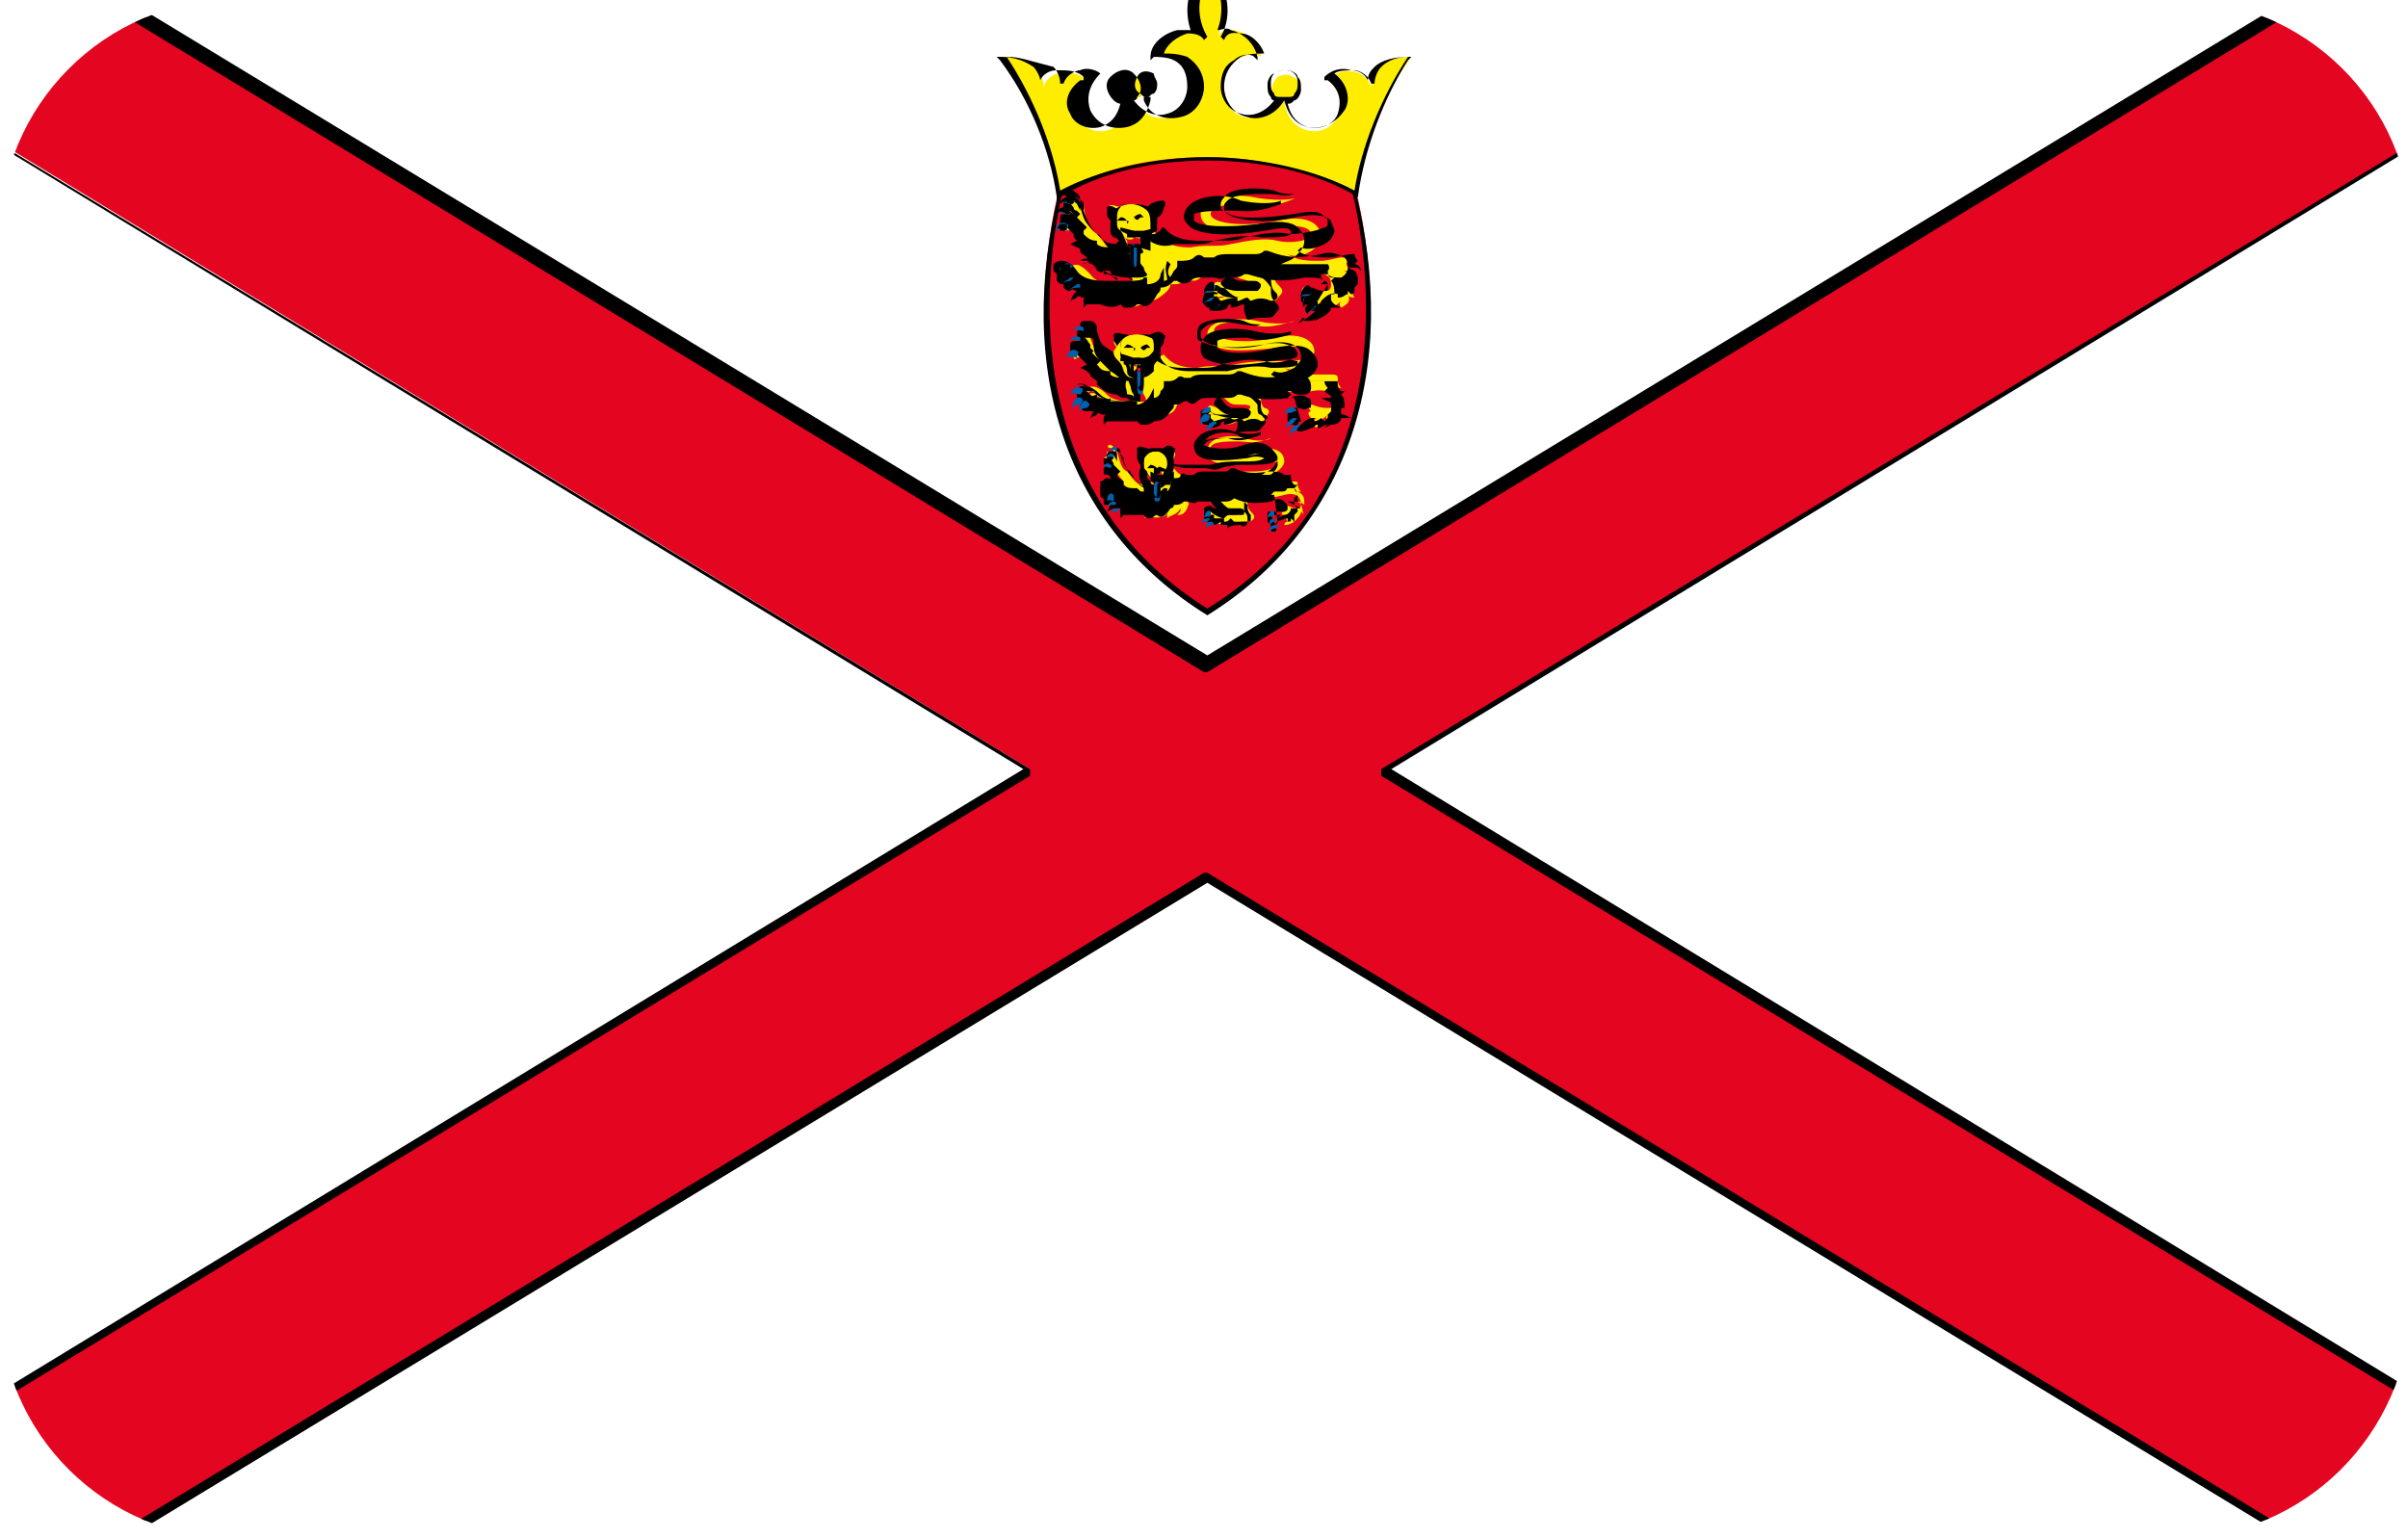 <?xml version="1.0" encoding="utf-8"?>
<!-- Generator: Adobe Illustrator 19.0.0, SVG Export Plug-In . SVG Version: 6.00 Build 0)  -->
<svg version="1.1" id="Layer_1" xmlns="http://www.w3.org/2000/svg" xmlns:xlink="http://www.w3.org/1999/xlink" x="0px" y="0px"
	 viewBox="-269 374 72 46" style="enable-background:new -269 374 72 46;" xml:space="preserve">
<style type="text/css">
	.st0{clip-path:url(#SVGID_2_);}
	.st1{fill:#FFFFFF;}
	.st2{fill:#E40520;}
	.st3{fill:#FFED00;}
	.st4{fill:#0062AE;}
	.st5{fill:none;}
</style>
<g>
	<defs>
		<path id="SVGID_1_" d="M-204,420H-262c-3.8,0-7-3.1-7-7V381c0-3.8,3.1-7,7-7h58.1c3.8,0,7,3.1,7,7V413
			C-197,416.9-200.1,420-204,420z"/>
	</defs>
	<clipPath id="SVGID_2_">
		<use xlink:href="#SVGID_1_"  style="overflow:visible;"/>
	</clipPath>
	<g class="st0">
		<g>
			<polygon class="st1" points="-192.4,421.6 -192.4,372.4 -273.4,372.4 -273.4,421.6 			"/>
		</g>
		<g>
			<path d="M-192.3,421.7h-81.2v-49.5h81.2V421.7z M-273.3,421.5h80.7v-49h-80.7V421.5z"/>
		</g>
		<g>
			<polygon class="st2" points="-227.6,397 -192.4,418.4 -192.4,421.6 -197.7,421.6 -232.9,400.2 -268.1,421.6 -273.4,421.6 
				-273.4,418.4 -238.2,397 -273.4,375.6 -273.4,372.4 -268.1,372.4 -232.9,393.8 -197.7,372.4 -192.4,372.4 -192.4,375.6 			"/>
		</g>
		<g>
			<path d="M-192.4,421.7h-5.3l-0.1,0l-35.1-21.3l-35.1,21.3l-0.1,0h-5.3l-0.1-0.1v-3.2l0.1-0.1l35-21.3l-35-21.3l-0.1-0.1v-3.2
				l0.1-0.1h5.3l0.1,0l35.1,21.3l35.1-21.3l0.1,0h5.3l0.1,0.1v3.2l-0.1,0.1l-35,21.3l35,21.3l0.1,0.1v3.2L-192.4,421.7z
				 M-197.7,421.5h5.1v-3l-35.1-21.3v-0.2l35.1-21.3v-3h-5.1l-35.2,21.4h-0.1l-35.2-21.4h-5.1v3l35.1,21.3v0.2l-35.1,21.3v3h5.1
				l35.2-21.4h0.1L-197.7,421.5z"/>
		</g>
		<g>
			<path class="st2" d="M-228.5,379.5c1.1,4.4,0.5,9.8-4.4,12.8c-4.9-3-5.5-8.4-4.4-12.8C-236.1,378.5-230.9,377.9-228.5,379.5
				L-228.5,379.5z"/>
		</g>
		<g>
			<path d="M-232.9,392.4L-232.9,392.4c-4.2-2.6-5.8-7.3-4.4-12.8l0,0l0,0c1.2-1.1,6.4-1.7,8.8,0l0,0l0,0
				C-227.1,385-228.7,389.8-232.9,392.4L-232.9,392.4z M-237.2,379.6c-0.5,2.1-1.6,8.9,4.3,12.6c6-3.7,4.8-10.6,4.3-12.6
				C-230.9,378-236.1,378.6-237.2,379.6z"/>
		</g>
		<g>
			<path class="st3" d="M-232.9,378.7c1.8,0,3.4,0.5,4.4,1.1c0.2-1.5,0.9-3,1.7-4.1c-0.8,0-1.2,0.4-1.2,0.9c-0.2-0.6-1-0.6-1.3-0.2
				c0.9,0.6,0.2,1.7-0.6,1.5c-0.4-0.1-0.6-0.4-0.7-0.8c0.1,0,0.2,0,0.3-0.1c0.2-0.2,0.2-0.4,0.1-0.6c-0.2-0.2-0.4-0.2-0.6-0.1
				c-0.2,0.2-0.2,0.4-0.1,0.6c0.1,0.1,0.1,0.1,0.2,0.1c-0.3,0.4-0.7,0.6-1.1,0.5c-0.4-0.1-0.6-0.5-0.6-0.9c0-0.9,0.9-1.1,1.1-0.9
				c0-0.6-1-1.1-1.3-0.6c0.3-0.6,0.3-1.4-0.3-2c-0.6,0.6-0.6,1.4-0.3,2c-0.3-0.5-1.3,0-1.3,0.6c0.3-0.2,1.1,0,1.1,0.9
				c0,0.4-0.2,0.7-0.6,0.9c-0.3,0.1-0.8,0-1.1-0.5c0.1,0,0.1-0.1,0.2-0.1c0.2-0.2,0.1-0.5-0.1-0.6c-0.2-0.2-0.5-0.1-0.6,0.1
				c-0.2,0.2-0.1,0.5,0.1,0.6c0.1,0.1,0.2,0.1,0.3,0.1c-0.1,0.4-0.3,0.7-0.7,0.8c-0.8,0.2-1.5-0.9-0.6-1.5c-0.3-0.3-1.1-0.4-1.3,0.2
				c0-0.5-0.4-0.9-1.2-0.9c0.8,1.1,1.5,2.6,1.7,4.1C-236.3,379.1-234.7,378.7-232.9,378.7L-232.9,378.7z"/>
		</g>
		<g>
			<path d="M-228.4,379.9L-228.4,379.9c-1.1-0.7-2.8-1.1-4.5-1.1s-3.3,0.4-4.4,1.1l-0.1,0.1l0-0.1c-0.2-1.4-0.8-2.9-1.7-4.1
				l-0.1-0.1l0.1,0c0,0,0,0,0,0c0.4,0,0.7,0.1,1,0.3c0.1,0.1,0.2,0.3,0.2,0.4c0.1-0.2,0.3-0.3,0.5-0.3c0.3,0,0.6,0,0.8,0.2l0,0.1
				l-0.1,0c-0.4,0.3-0.5,0.7-0.3,1c0.1,0.3,0.5,0.5,0.9,0.4c0.3-0.1,0.5-0.3,0.6-0.7c-0.1,0-0.2-0.1-0.2-0.1
				c-0.2-0.2-0.3-0.5-0.1-0.7c0.2-0.2,0.5-0.3,0.7-0.1c0.2,0.2,0.3,0.5,0.1,0.7c0,0.1-0.1,0.1-0.1,0.1c0.3,0.4,0.7,0.5,1,0.4
				c0.4-0.1,0.6-0.5,0.6-0.8c0-0.5-0.2-0.7-0.4-0.8c-0.2-0.1-0.5-0.1-0.6-0.1l-0.1,0.1l0-0.1c0-0.4,0.4-0.7,0.8-0.8
				c0.2,0,0.3,0,0.4,0c-0.2-0.6-0.1-1.3,0.4-1.8l0,0l0,0c0.6,0.5,0.6,1.3,0.4,1.8c0.1,0,0.3-0.1,0.4,0c0.4,0.1,0.7,0.4,0.8,0.8
				l0,0.1l-0.1-0.1c-0.1-0.1-0.4-0.1-0.6,0.1c-0.2,0.1-0.4,0.3-0.4,0.8c0,0.3,0.2,0.7,0.6,0.8c0.3,0.1,0.7,0,1-0.4
				c-0.1,0-0.1-0.1-0.1-0.1c-0.1-0.1-0.1-0.2-0.1-0.4c0-0.1,0.1-0.3,0.2-0.3c0.1-0.1,0.2-0.1,0.4-0.1c0.1,0,0.3,0.1,0.3,0.2
				c0.1,0.1,0.1,0.2,0.1,0.4c0,0.1-0.1,0.3-0.2,0.3c-0.1,0.1-0.1,0.1-0.2,0.1c0.1,0.4,0.3,0.6,0.6,0.7c0.4,0.1,0.8-0.1,0.9-0.4
				c0.1-0.3,0.1-0.7-0.3-1l-0.1,0l0-0.1c0.2-0.2,0.5-0.3,0.8-0.2c0.2,0,0.4,0.1,0.5,0.3c0-0.2,0.1-0.3,0.2-0.4
				c0.2-0.2,0.6-0.3,1-0.3c0,0,0,0,0,0l0.1,0l-0.1,0.1C-227.6,376.9-228.2,378.4-228.4,379.9L-228.4,379.9z M-238.9,375.7
				c0.8,1.2,1.4,2.7,1.6,4c1.1-0.6,2.8-1,4.4-1c1.6,0,3.3,0.4,4.4,1c0.2-1.3,0.8-2.8,1.6-4c-0.3,0-0.6,0.1-0.8,0.3
				c-0.1,0.1-0.2,0.3-0.2,0.5l-0.1,0c-0.1-0.3-0.4-0.4-0.5-0.4c-0.2,0-0.5,0-0.6,0.1c0.4,0.3,0.5,0.8,0.3,1.1
				c-0.2,0.3-0.6,0.6-1.1,0.5c-0.4-0.1-0.6-0.4-0.7-0.8l0-0.1l0.1,0c0.1,0,0.2,0,0.2-0.1c0.1-0.1,0.1-0.2,0.1-0.3
				c0-0.1,0-0.2-0.1-0.3c-0.1-0.1-0.2-0.1-0.3-0.1c-0.1,0-0.2,0-0.3,0.1s-0.1,0.2-0.1,0.3c0,0.1,0,0.2,0.1,0.3
				c0,0.1,0.1,0.1,0.2,0.1l0.1,0l0,0.1c-0.3,0.5-0.8,0.6-1.1,0.5c-0.5-0.1-0.7-0.6-0.7-0.9c0-0.4,0.2-0.7,0.5-0.9
				c0.2-0.1,0.5-0.1,0.7-0.1c-0.1-0.3-0.4-0.6-0.7-0.6c-0.1,0-0.4-0.1-0.5,0.2l-0.1-0.1c0.3-0.5,0.3-1.3-0.2-1.9
				c-0.6,0.6-0.5,1.4-0.2,1.9l-0.1,0.1c-0.1-0.2-0.4-0.2-0.5-0.2c-0.3,0.1-0.6,0.3-0.7,0.6c0.2,0,0.4,0,0.7,0.1
				c0.3,0.2,0.5,0.5,0.5,0.9c0,0.3-0.2,0.8-0.7,0.9c-0.4,0.1-0.9,0-1.1-0.5l0-0.1l0.1,0c0.1,0,0.1-0.1,0.2-0.1
				c0.1-0.1,0.1-0.2,0.1-0.3c0-0.1-0.1-0.2-0.1-0.3c-0.2-0.1-0.4-0.1-0.5,0.1c-0.1,0.2-0.1,0.4,0.1,0.5c0.1,0.1,0.1,0.1,0.2,0.1
				l0.1,0l0,0.1c-0.1,0.4-0.3,0.7-0.7,0.8c-0.5,0.1-0.9-0.1-1.1-0.5c-0.1-0.3-0.1-0.7,0.3-1.1c-0.1-0.1-0.4-0.2-0.6-0.1
				c-0.1,0-0.4,0.1-0.5,0.4l-0.1,0c0-0.2-0.1-0.4-0.2-0.5C-238.3,375.8-238.5,375.7-238.9,375.7z"/>
		</g>
		<g>
			<path class="st3" d="M-236.5,381.3c-0.1-0.1-0.2,0-0.3,0c0.2,0,0.2,0.3,0.6,0.4c-0.1,0-0.1,0-0.2,0c0.2,0.1,0.4,0.3,0.8,0.3
				c0.2,0,0.1,0.1-0.1,0.1c0.2,0.2,0.5,0,0.6,0.3c0-0.2-0.4-0.6-0.2-0.8c-0.6,0-0.6-0.3-0.9-0.6c-0.3-0.2-0.3-0.4-0.4-0.8
				c-0.1-0.2-0.3-0.3-0.4-0.2c-0.1,0-0.1,0.1,0,0.2c0.1,0.1,0.2,0.1,0.2,0.2c-0.1-0.1-0.3-0.2-0.3-0.1c0,0,0,0.2,0.1,0.2
				c0.2,0,0,0.2,0.2,0.3c-0.2-0.2-0.3-0.2-0.4-0.1c-0.1,0.1,0,0.2,0.1,0.2C-236.9,380.8-236.7,381.2-236.5,381.3L-236.5,381.3z"/>
		</g>
		<g>
			<path d="M-235,382.5l-0.1-0.1c-0.1-0.1-0.2-0.2-0.4-0.2c-0.1,0-0.2,0-0.3-0.1l0,0c-0.4,0-0.5-0.2-0.7-0.3l0-0.1
				c-0.1-0.1-0.2-0.1-0.2-0.2c0-0.1-0.1-0.1-0.1-0.1l-0.2-0.1l0.2-0.1c0,0,0,0,0,0c0,0,0,0,0,0c-0.1-0.1-0.1-0.1-0.1-0.2
				c-0.1-0.1-0.2-0.2-0.2-0.2c0,0,0,0,0,0c-0.1,0-0.1,0-0.2-0.1c0-0.1,0-0.1,0-0.2c0-0.1,0.1-0.1,0.2-0.1c0,0,0,0,0,0
				c0,0,0.1,0,0.1,0c0-0.1,0-0.1-0.1-0.1c-0.1,0-0.1,0-0.1-0.1c0-0.1,0-0.1,0-0.2c0,0,0.1-0.1,0.1-0.1c0,0-0.1-0.1-0.1-0.1
				c0-0.1,0.1-0.1,0.1-0.1c0.1,0,0.1,0,0.2,0c0.1,0.1,0.2,0.1,0.2,0.3c0,0.1,0,0.1,0,0.2c0.1,0.3,0.1,0.4,0.3,0.6
				c0.1,0.1,0.2,0.2,0.2,0.2c0.2,0.2,0.3,0.3,0.6,0.3l0.1,0l-0.1,0.1c-0.1,0.1,0,0.3,0.1,0.4c0.1,0.1,0.1,0.2,0.1,0.4L-235,382.5z
				 M-235.5,382.1C-235.5,382.1-235.5,382.1-235.5,382.1c0.1,0,0.2,0,0.3,0.1c0,0,0-0.1-0.1-0.1c-0.1-0.2-0.2-0.3-0.1-0.5
				c-0.3,0-0.5-0.2-0.6-0.4c-0.1-0.1-0.1-0.2-0.2-0.2c-0.2-0.2-0.3-0.4-0.4-0.7c0,0,0-0.1,0-0.2c0-0.1-0.1-0.1-0.2-0.2
				c0,0-0.1,0-0.1,0c0,0-0.1,0-0.1,0c0,0,0,0,0,0c0,0,0,0,0.1,0c0.1,0,0.2,0.1,0.2,0.2l0,0.2l-0.1-0.2c-0.1-0.1-0.1-0.1-0.2-0.1
				c0,0,0,0-0.1,0c0,0,0,0,0,0c0,0,0,0,0,0c0.1,0,0.1,0.1,0.2,0.2c0,0,0,0.1,0.1,0.1c0,0,0,0,0.1,0.1l-0.1,0.1c0,0,0,0-0.1-0.1
				c-0.1-0.1-0.1-0.1-0.2-0.1h0c0,0-0.1,0-0.1,0c0,0,0,0,0,0c0,0,0,0,0.1,0c0.1,0,0.2,0.1,0.3,0.2c0.1,0.1,0.2,0.2,0.3,0.3
				c0,0,0,0,0,0l-0.1,0.1c0,0,0,0,0,0c0,0,0,0,0,0c0,0,0,0,0,0.1c0.1,0.1,0.2,0.2,0.4,0.2c0,0,0,0,0,0l0,0.1
				c0.1,0.1,0.3,0.1,0.5,0.1C-235.6,381.9-235.5,381.9-235.5,382.1C-235.4,382-235.4,382.1-235.5,382.1z"/>
		</g>
		<g>
			<path class="st3" d="M-232,382.9c-0.1,0-0.1,0.2-0.2,0.2c0.3,0,0.4-0.1,0.6-0.2c-0.1,0-0.1,0.1-0.1,0.2c0.1-0.1,0.5-0.1,0.7-0.1
				c0.2,0,0.2-0.1,0.3-0.2c0.1-0.1,0-0.2-0.1-0.3c-0.1-0.1-0.1-0.2-0.1-0.4c-0.5-0.7-1.4-0.3-1.4-0.1c0.3,0.4,0.4,0.3,0.6,0.4
				c0.3,0.1,0.4,0.1,0.3,0.2c-0.1,0.1-0.3,0-0.5,0c-0.4,0-0.7-0.3-0.8-0.1c-0.1,0.1,0,0.2,0.2,0.2c-0.2,0-0.4,0-0.3,0.1
				c0.1,0.2,0.3,0,0.4,0.1c-0.1,0-0.2,0-0.2,0.1s0.2,0.2,0.4,0C-232.2,383-232.1,382.9-232,382.9L-232,382.9z"/>
		</g>
		<g>
			<path d="M-231.8,383.3l0-0.2c0,0,0,0,0,0c-0.1,0-0.2,0.1-0.4,0.1l0-0.1c0,0,0,0,0,0c0,0-0.1,0-0.1,0.1c-0.1,0.1-0.3,0.1-0.4,0.1
				c-0.1,0-0.1-0.1-0.1-0.1c0,0-0.1,0-0.1,0c0,0-0.1-0.1-0.1-0.1c0-0.1,0-0.1,0-0.1c0,0,0,0,0.1,0c0,0,0,0,0,0c0,0,0-0.1,0-0.2
				c0.1-0.1,0.2-0.1,0.4,0c0.1,0.1,0.3,0.1,0.5,0.1c0.1,0,0.1,0,0.2,0c0.1,0,0.3,0,0.3,0c0,0,0,0,0,0c0,0-0.1,0-0.2,0
				c0,0-0.1,0-0.1,0c0,0-0.1,0-0.1,0c-0.2,0-0.3-0.1-0.6-0.4l0,0l0,0c0-0.1,0.2-0.3,0.4-0.3c0.3-0.1,0.8-0.1,1.1,0.4l0,0l0,0
				c0,0.2,0,0.3,0.1,0.4l0,0c0.1,0.1,0.2,0.2,0.1,0.3l0,0c-0.1,0.1-0.1,0.2-0.3,0.2c-0.2,0-0.5,0-0.6,0.1L-231.8,383.3z M-232,382.9
				l0,0.1c0,0,0,0,0,0c0.1,0,0.2-0.1,0.3-0.1c0,0,0,0,0,0l0.1,0.1c0.2-0.1,0.4-0.1,0.6,0c0.1,0,0.1,0,0.2-0.1l0,0
				c0-0.1,0-0.1-0.1-0.2l0,0c-0.1-0.1-0.1-0.3-0.1-0.5c-0.3-0.4-0.7-0.4-1-0.3c-0.2,0.1-0.3,0.1-0.3,0.2c0.2,0.3,0.3,0.3,0.5,0.3
				c0,0,0.1,0,0.1,0c0,0,0.1,0,0.1,0c0.2,0,0.2,0,0.3,0.1c0,0.1,0,0.1-0.1,0.2c-0.1,0-0.2,0-0.4,0c-0.1,0-0.1,0-0.2,0
				c-0.2,0-0.4-0.1-0.5-0.1c-0.1-0.1-0.2-0.1-0.2,0c0,0,0,0.1,0,0.1c0,0,0,0,0.1,0c0,0,0,0,0,0h0l0,0.1c0,0,0,0-0.1,0
				c-0.1,0-0.2,0-0.2,0c0,0,0,0,0,0c0,0,0,0,0,0.1c0,0,0.1,0,0.1,0c0.1,0,0.2-0.1,0.2,0l0.1,0.1C-232.2,382.9-232.1,382.9-232,382.9
				z"/>
		</g>
		<g>
			<path class="st3" d="M-229.2,383c-0.1,0-0.1,0.2-0.2,0.2c0.3,0,0.4-0.1,0.5-0.2c-0.1,0.1,0,0.2,0,0.2c0.2-0.1,0.3-0.2,0.2-0.4
				c0,0.1,0.2,0.1,0.2,0.1c-0.1-0.1,0-0.4-0.3-0.5c0.1,0,0.2,0.1,0.3,0.2c0-0.2-0.1-0.4-0.3-0.5c0,0,0.1,0,0.2,0
				c-0.1-0.1-0.2-0.2-0.1-0.3c0-0.1-0.1-0.1-0.2-0.1c-0.1,0-0.4,0.1-0.6,0.1c-0.4,0-0.7,0-1-0.2c0.4,0.2,1-0.2,1-0.5
				c0-0.4-0.4-0.7-1.3-0.5c-0.9,0.2-2,0.1-2-0.2c0-0.3,0.8-0.3,1.2-0.3c0.4,0.1,0.7,0.1,1.4-0.2c-0.2,0.1-0.8,0.1-1.3,0
				c-0.5-0.1-1.6-0.1-1.6,0.5c0,0.6,1.2,0.6,2.3,0.4c0.6-0.1,1,0,1,0.2c0,0.2-0.6,0.3-1,0.2c-0.4-0.1-0.9,0-1.4,0.1
				c-0.4,0.1-0.7,0-1.2,0.1c-0.2,0-0.8,0-1.1-0.5c-0.2,0.1-0.7,0.4-0.8,0.6c-0.1,0.2,0,0.5,0.1,0.7c0.2,0.3-0.1,0.2-0.3,0.3
				c-0.3,0-0.7,0-0.9-0.3c-0.2-0.2-0.4-0.4-0.6-0.2c-0.1,0.1,0,0.2,0.1,0.2c0.1,0,0.2,0,0.3,0.1c-0.1-0.1-0.3,0-0.3,0
				c-0.1,0.1,0,0.2,0.1,0.2c0.1,0,0.2-0.1,0.3,0c-0.1,0-0.2,0-0.3,0c-0.1,0.1,0,0.1,0.1,0.1c0.2,0,0.2,0.1,0.4,0.1
				c-0.1,0-0.2,0.1-0.2,0.1c0.2-0.1,0.4,0.1,0.6,0.1c-0.1,0-0.2,0.1-0.2,0.2c0.1-0.2,1.1,0.1,1.1-0.2c0,0.1,0,0.2-0.1,0.3
				c0.1-0.1,0.5-0.1,0.6-0.4c0,0.1,0,0.2-0.1,0.2c0.1,0,0.3-0.1,0.5-0.3c0.1-0.1,0.1-0.2,0.1-0.2c0.2,0,0.3,0,0.4-0.1
				c0.1-0.1,0.3,0.1,0.5-0.1c0.2-0.1,0.4,0,0.5-0.1c0.1-0.1,0.3,0,0.4-0.1c0.1-0.1,0.3,0,0.6-0.1c0.3,0.1,0.8,0.4,1.7,0.2
				c0.6-0.1,0.7,0.1,0.7,0.3c0,0.2-0.1,0.2-0.2,0.2c-0.3,0-0.5-0.1-0.6-0.1c-0.1,0-0.1,0.2,0,0.2c-0.1,0.1-0.1,0.1,0,0.2
				c0.1,0,0.2,0,0.3,0c-0.1,0.1-0.2,0.1-0.2,0.2c0,0.1,0.1,0.1,0.2,0C-229.5,383-229.3,382.9-229.2,383L-229.2,383z"/>
		</g>
		<g>
			<path d="M-229.7,383.3C-229.7,383.3-229.7,383.3-229.7,383.3c-0.1,0-0.1,0-0.2-0.1c0,0,0-0.1,0-0.1c0,0,0,0,0,0c0,0-0.1,0-0.1,0
				c0,0-0.1-0.1-0.1-0.1c0,0,0-0.1,0-0.1c0,0,0-0.1,0-0.1c0-0.1,0.1-0.2,0.1-0.2c0.1,0,0.1,0,0.2,0c0.1,0,0.2,0.1,0.4,0.1
				c0.1,0,0.1,0,0.1-0.1c0-0.1,0-0.2-0.1-0.2c-0.1-0.1-0.3-0.1-0.6-0.1c-0.9,0.2-1.3,0-1.7-0.1c0,0-0.1,0-0.1,0
				c-0.1,0.1-0.3,0.1-0.4,0.1c-0.1,0-0.1,0-0.2,0c-0.1,0.1-0.2,0-0.3,0c-0.1,0-0.1,0-0.2,0c-0.1,0-0.1,0-0.2,0c-0.1,0-0.2,0-0.3,0.1
				c-0.1,0.1-0.3,0.1-0.4,0c-0.1,0-0.1,0-0.1,0c-0.1,0.1-0.2,0.2-0.4,0.2c0,0.1,0,0.1-0.1,0.2c-0.2,0.4-0.4,0.4-0.5,0.3l-0.1,0
				c-0.1,0.1-0.2,0.1-0.3,0.1c-0.1,0-0.1,0-0.1,0l-0.1-0.1c0,0,0,0,0,0c-0.1,0.1-0.4,0.1-0.6,0c-0.2,0-0.4,0-0.4,0l-0.1,0.1l0-0.2
				c0-0.1,0-0.1,0.1-0.1c0,0-0.1,0-0.1,0c-0.1,0-0.2-0.1-0.2,0l-0.2,0.1l0.1-0.2c0,0,0,0,0.1-0.1c0,0,0,0,0,0c-0.1,0-0.1-0.1-0.2,0
				c0,0,0,0,0,0c-0.1,0-0.1,0-0.2-0.1c0,0,0-0.1,0-0.1c-0.1,0-0.1,0-0.2-0.1c0-0.1,0-0.2,0-0.2c0,0,0,0,0,0c0,0,0,0-0.1-0.1
				c0,0,0-0.1,0-0.2c0.2-0.2,0.5-0.1,0.7,0.2c0.2,0.3,0.7,0.3,0.9,0.3c0,0,0.1,0,0.1,0c0.1,0,0.2,0,0.2,0c0,0,0,0-0.1-0.1
				c-0.2-0.3-0.2-0.5-0.1-0.8c0.1-0.2,0.4-0.4,0.6-0.6c0.1,0,0.1-0.1,0.2-0.1l0.1,0l0,0.1c0.3,0.5,0.8,0.5,1,0.4c0.2,0,0.4,0,0.6,0
				c0.2,0,0.4,0,0.6-0.1c0.5-0.1,0.9-0.2,1.4-0.1c0.4,0,0.8,0,0.9-0.1c0,0,0,0,0,0c0,0,0-0.1,0-0.1c-0.1-0.1-0.2-0.1-0.8,0
				c-1.2,0.2-1.9,0.1-2.2-0.1c-0.1-0.1-0.2-0.2-0.2-0.3c0-0.2,0.1-0.3,0.2-0.4c0.4-0.3,1.1-0.3,1.5-0.1c0.5,0.1,1,0.1,1.2,0
				c0,0,0,0,0,0l0,0.1c0,0,0,0,0,0c-0.8,0.3-1.1,0.2-1.5,0.2c-0.3,0-0.9,0-1.1,0.1c0,0,0,0.1,0,0.1c0,0,0,0,0,0.1
				c0.2,0.2,1.1,0.2,1.9,0.1c0.5-0.1,1-0.1,1.2,0.1c0.1,0.1,0.2,0.2,0.2,0.4c0,0.2-0.1,0.3-0.3,0.5c-0.1,0.1-0.2,0.1-0.4,0.2
				c0.2,0,0.4,0,0.6,0c0.2,0,0.5,0,0.6,0c0.1,0,0.2,0,0.2,0c0,0,0.1,0.1,0,0.2c0,0,0,0.2,0.1,0.2l0.1,0l-0.1,0.1c0,0,0,0,0,0
				c0.1,0.1,0.1,0.3,0.1,0.4l-0.1,0c0,0,0,0.1,0,0.1c0,0.1,0,0.1,0.1,0.2l0.2,0.1l-0.2,0c0,0-0.1,0-0.1,0c0,0,0,0,0,0
				c0,0.1-0.1,0.2-0.3,0.3l-0.2,0.1l0.1-0.1c-0.1,0.1-0.2,0.1-0.4,0.1c0,0,0,0,0,0l0-0.1c-0.1,0-0.1,0.1-0.2,0.2
				C-229.6,383.3-229.7,383.3-229.7,383.3z M-229.6,383c-0.1,0-0.1,0.1-0.1,0.1c0,0,0,0,0,0c0,0,0,0,0.1,0h0c0,0,0.1,0,0.1-0.1
				c0.1-0.1,0.3-0.3,0.5-0.2l0,0.1c0,0,0,0,0,0c0.2,0,0.2-0.1,0.3-0.1c0,0,0,0,0-0.1l0.1,0.1c0,0,0,0,0,0c0,0,0,0,0,0
				c0.1,0,0.1-0.1,0.1-0.1c0,0,0-0.1,0-0.1l0.1-0.1c0,0,0,0,0,0c0,0,0-0.1,0-0.1c0-0.1,0-0.2-0.1-0.3l-0.2-0.1l0.2,0
				c0.1,0,0.1,0,0.2,0.1c0-0.1-0.1-0.2-0.2-0.2c0,0,0,0,0,0l0.1-0.1c-0.1-0.1-0.1-0.2-0.1-0.2c0,0,0,0,0,0c0,0,0,0-0.1,0
				c-0.1,0-0.5,0.1-0.6,0.1c-0.4,0-0.7,0-1-0.2l0.1-0.1c0.2,0.1,0.5,0,0.7-0.1c0.2-0.1,0.3-0.3,0.3-0.4c0-0.1-0.1-0.2-0.1-0.3
				c-0.2-0.2-0.6-0.2-1.1-0.1c-0.8,0.2-1.7,0.1-2-0.1c-0.1-0.1-0.1-0.1-0.1-0.2c0-0.1,0-0.1,0.1-0.2c0.2-0.2,0.8-0.2,1.2-0.2
				c0.3,0,0.5,0.1,0.8,0c-0.2,0-0.4,0-0.6-0.1c-0.4-0.1-1.1-0.1-1.4,0.1c-0.1,0.1-0.2,0.2-0.2,0.3c0,0.1,0,0.2,0.1,0.2
				c0.2,0.2,0.7,0.3,2.1,0.1c0.5-0.1,0.8-0.1,0.9,0.1c0.1,0,0.1,0.1,0.1,0.2c0,0,0,0.1-0.1,0.1c-0.2,0.1-0.7,0.2-1,0.2
				c-0.5-0.1-0.9,0-1.4,0.1c-0.2,0.1-0.5,0.1-0.7,0.1c-0.2,0-0.3,0-0.6,0c-0.2,0-0.8,0-1.1-0.4c0,0-0.1,0-0.1,0.1
				c-0.2,0.1-0.5,0.3-0.6,0.5c-0.1,0.2-0.1,0.4,0.1,0.6c0,0.1,0.1,0.2,0.1,0.2c0,0.1-0.2,0.1-0.3,0.1c0,0-0.1,0-0.1,0
				c-0.3,0-0.7,0-1-0.3c-0.1-0.1-0.4-0.4-0.6-0.2c0,0,0,0,0,0c0,0,0,0,0,0c0.1,0,0.2,0,0.3,0l0,0l0,0.1c-0.1-0.1-0.2,0-0.3,0
				c0,0,0,0,0,0c0,0,0,0,0,0c0.1,0,0.3-0.1,0.4,0l0.2,0.1l-0.2,0c-0.1,0-0.2,0-0.2,0c0,0,0,0,0,0c0,0,0,0,0.1,0c0.1,0,0.2,0,0.2,0.1
				c0.1,0,0.1,0.1,0.2,0c0,0,0,0,0,0l0,0.1c0,0,0,0,0,0c0,0,0.1,0,0.1,0c0.1,0,0.2,0.1,0.3,0.1l0,0.1c0,0,0,0,0,0c0.1,0,0.2,0,0.2,0
				c0.3,0,0.6,0,0.6-0.1l0.1,0c0,0,0,0.1,0,0.2c0,0,0,0,0,0c0.2,0,0.4-0.1,0.4-0.3l0.1-0.2l0,0.2c0,0,0,0.1,0,0.2
				c0.1,0,0.2-0.1,0.3-0.3c0.1-0.1,0.1-0.1,0.1-0.2l0-0.1l0.1,0c0.1,0,0.3,0,0.4-0.1c0.1-0.1,0.2-0.1,0.3,0c0.1,0,0.2,0,0.3,0
				c0.1-0.1,0.3-0.1,0.4-0.1c0.1,0,0.1,0,0.2,0c0.1,0,0.2,0,0.2,0c0.1,0,0.1,0,0.2,0c0.1,0,0.1,0,0.2,0c0.1,0,0.2,0,0.3-0.1l0,0l0,0
				c0,0,0.1,0,0.1,0c0.3,0.1,0.7,0.3,1.6,0.1c0.3-0.1,0.5,0,0.7,0.1c0.1,0.1,0.1,0.2,0.1,0.3c0,0.2-0.2,0.3-0.2,0.3
				c-0.2,0-0.3,0-0.4-0.1c-0.1,0-0.1,0-0.2,0c0,0,0,0,0,0.1c0,0,0,0,0,0l0.1,0.1l-0.1,0.1c0,0,0,0,0,0c0,0,0,0,0,0c0,0,0.1,0,0.2,0
				c0,0,0,0,0,0L-229.6,383C-229.6,383-229.6,383-229.6,383L-229.6,383L-229.6,383C-229.6,383-229.6,383-229.6,383z"/>
		</g>
		<g>
			<path class="st3" d="M-235.5,380.2c-0.3-0.1-0.4-0.1-0.3,0.1c0,0.1,0.1,0.2,0.2,0.3C-235.7,380.6-235.6,380.3-235.5,380.2
				L-235.5,380.2z"/>
		</g>
		<g>
			<path d="M-235.6,380.8l-0.1-0.1c-0.1-0.1-0.2-0.2-0.2-0.3c0-0.1,0-0.2,0-0.2c0.1-0.1,0.2,0,0.4,0.1l0.1,0.1l-0.1,0.1
				c-0.1,0-0.1,0.2-0.1,0.4L-235.6,380.8z"/>
		</g>
		<g>
			<path class="st3" d="M-234.6,380.2c0.3-0.1,0.4-0.1,0.3,0.1c0,0.1-0.1,0.2-0.2,0.3C-234.5,380.6-234.5,380.3-234.6,380.2
				L-234.6,380.2z"/>
		</g>
		<g>
			<path d="M-234.5,380.8l0-0.1c0-0.1,0-0.3-0.1-0.4l-0.1-0.1l0.1-0.1c0.2-0.1,0.3-0.1,0.4-0.1c0.1,0.1,0,0.2,0,0.2
				c0,0.1-0.1,0.3-0.2,0.3L-234.5,380.8z"/>
		</g>
		<g>
			<path class="st3" d="M-235.1,380.1c0.5,0,0.6,0.3,0.6,0.6c0,0.3-0.2,0.2-0.3,0.7c0,0.2-0.2,0.2-0.3,0.2c-0.1,0-0.3,0-0.3-0.2
				c-0.1-0.4-0.3-0.3-0.3-0.7C-235.7,380.3-235.6,380.1-235.1,380.1L-235.1,380.1z"/>
		</g>
		<g>
			<path d="M-235.1,381.6c-0.1,0-0.3,0-0.4-0.2c0-0.2-0.1-0.3-0.2-0.3c-0.1-0.1-0.1-0.1-0.1-0.3c0-0.2,0-0.3,0.1-0.5
				c0.1-0.1,0.3-0.2,0.5-0.2s0.4,0.1,0.5,0.2c0.1,0.1,0.1,0.3,0.1,0.5c0,0.2-0.1,0.3-0.1,0.3c-0.1,0.1-0.1,0.1-0.2,0.3
				C-234.7,381.6-234.9,381.6-235.1,381.6z M-235.1,380.1c-0.2,0-0.4,0-0.4,0.1c-0.1,0.1-0.1,0.2-0.1,0.4c0,0.2,0,0.2,0.1,0.3
				c0.1,0.1,0.1,0.2,0.2,0.4c0,0.1,0.1,0.1,0.3,0.1c0.2,0,0.2,0,0.3-0.1c0.1-0.2,0.1-0.3,0.2-0.4c0.1-0.1,0.1-0.1,0.1-0.3
				c0-0.1,0-0.3-0.1-0.4C-234.7,380.2-234.8,380.1-235.1,380.1z"/>
		</g>
		<g>
			<path class="st3" d="M-236.2,385.1c-0.1-0.1-0.2,0-0.3,0c0.2,0,0.2,0.2,0.5,0.3c-0.1,0-0.1,0-0.2,0c0.2,0.1,0.3,0.3,0.7,0.3
				c0.2,0,0.1,0.1-0.1,0c0.1,0.1,0.4,0,0.6,0.3c0-0.2-0.3-0.5-0.2-0.7c-0.5,0-0.5-0.3-0.8-0.5c-0.2-0.2-0.3-0.4-0.4-0.7
				c0-0.2-0.2-0.3-0.3-0.2c-0.1,0-0.1,0.1,0,0.2c0.1,0.1,0.2,0.1,0.2,0.2c-0.1-0.1-0.2-0.2-0.3-0.1c0,0,0,0.1,0.1,0.2
				c0.1,0,0,0.2,0.2,0.3c-0.2-0.2-0.3-0.2-0.4-0.1c0,0.1,0,0.2,0.1,0.1C-236.6,384.6-236.4,385-236.2,385.1L-236.2,385.1z"/>
		</g>
		<g>
			<path d="M-234.9,386.2l-0.1-0.1c-0.1-0.1-0.2-0.1-0.3-0.2c-0.1,0-0.2,0-0.3-0.1l0,0c-0.3,0-0.5-0.2-0.6-0.3l0-0.1
				c-0.1-0.1-0.2-0.1-0.2-0.2c0,0-0.1-0.1-0.1-0.1l-0.2-0.1l0.2-0.1c0,0,0,0,0,0c0,0,0,0,0,0c0,0-0.1-0.1-0.1-0.1
				c-0.1-0.1-0.2-0.2-0.2-0.2c-0.1,0-0.1,0-0.2-0.1c0-0.1,0-0.1,0-0.2c0-0.1,0.1-0.1,0.2-0.1c0,0,0,0,0,0c0,0,0,0,0.1,0c0,0,0,0,0,0
				c-0.1,0-0.1,0-0.1-0.1c0-0.1,0-0.1,0-0.2c0,0,0.1,0,0.1-0.1c0,0,0-0.1,0-0.1c0-0.1,0.1-0.1,0.1-0.1c0.1,0,0.1,0,0.2,0
				c0.1,0,0.2,0.1,0.2,0.2c0,0.1,0,0.1,0,0.1c0.1,0.3,0.1,0.4,0.3,0.5c0.1,0.1,0.2,0.1,0.2,0.2c0.1,0.2,0.2,0.3,0.6,0.3l0.1,0
				l-0.1,0.1c-0.1,0.1,0,0.2,0.1,0.4c0.1,0.1,0.1,0.2,0.1,0.3L-234.9,386.2z M-235.3,385.8C-235.3,385.8-235.3,385.8-235.3,385.8
				c0.1,0,0.2,0,0.2,0.1c0,0,0,0,0-0.1c-0.1-0.1-0.1-0.3-0.1-0.4c-0.3,0-0.4-0.2-0.6-0.3c-0.1-0.1-0.1-0.1-0.2-0.2
				c-0.2-0.2-0.3-0.3-0.3-0.6c0,0,0-0.1,0-0.1c0-0.1-0.1-0.1-0.1-0.2c0,0-0.1,0-0.1,0c0,0,0,0,0,0c0,0,0,0,0,0c0,0,0,0,0.1,0
				c0.1,0,0.1,0.1,0.2,0.2l0,0.2l-0.1-0.2c0-0.1-0.1-0.1-0.2-0.1c0,0,0,0-0.1,0c0,0,0,0,0,0c0,0,0,0,0,0c0.1,0,0.1,0.1,0.2,0.2
				c0,0,0,0.1,0,0.1c0,0,0,0,0.1,0.1l-0.1,0.1c0,0,0,0-0.1-0.1c-0.1-0.1-0.1-0.1-0.1-0.1h0c0,0,0,0-0.1,0c0,0,0,0,0,0c0,0,0,0,0.1,0
				c0.1,0,0.2,0.1,0.3,0.2c0.1,0.1,0.2,0.2,0.2,0.2c0,0,0,0,0,0l-0.1,0.1c0,0,0,0,0,0c0,0,0,0,0,0c0,0,0,0,0,0
				c0.1,0.1,0.1,0.2,0.4,0.2c0,0,0,0,0,0c0,0,0,0,0,0c0,0,0,0,0,0l0,0.1c0.1,0.1,0.3,0.1,0.5,0.1
				C-235.4,385.6-235.3,385.6-235.3,385.8C-235.3,385.7-235.3,385.7-235.3,385.8z"/>
		</g>
		<g>
			<path class="st3" d="M-232.2,386.5c-0.1,0-0.1,0.1-0.2,0.2c0.3,0,0.4-0.1,0.5-0.2c-0.1,0-0.1,0.1-0.1,0.2
				c0.1-0.1,0.5-0.1,0.6-0.1c0.2,0,0.2,0,0.3-0.2c0.1-0.1,0-0.2-0.1-0.2c-0.1-0.1-0.1-0.2-0.1-0.4c-0.4-0.6-1.2-0.3-1.2,0
				c0.3,0.3,0.3,0.3,0.6,0.3c0.2,0,0.4,0,0.2,0.2c-0.1,0-0.3,0-0.5,0c-0.4,0-0.6-0.3-0.7-0.1c-0.1,0.1,0,0.2,0.2,0.2
				c-0.1,0-0.3,0-0.3,0.1c0.1,0.2,0.3,0,0.3,0c-0.1,0-0.2,0-0.2,0.1c0,0.1,0.2,0.1,0.3,0C-232.4,386.6-232.3,386.5-232.2,386.5
				L-232.2,386.5z"/>
		</g>
		<g>
			<path d="M-232,386.8l0-0.2c-0.1,0-0.2,0.1-0.4,0.1l0-0.1c0,0-0.1,0-0.1,0.1c-0.1,0.1-0.3,0.1-0.3,0.1c0,0-0.1-0.1-0.1-0.1
				c0,0-0.1,0-0.1,0c0,0-0.1-0.1-0.1-0.1c0-0.1,0-0.1,0-0.1c0,0,0,0,0,0c0,0,0,0,0,0c0,0,0-0.1,0-0.2c0.1-0.1,0.2-0.1,0.3,0
				c0.1,0.1,0.2,0.1,0.4,0.1c0.1,0,0.1,0,0.2,0c0.1,0,0.2,0,0.3,0c0,0,0,0,0,0c0,0-0.1,0-0.1,0c0,0-0.1,0-0.1,0c0,0-0.1,0-0.1,0
				c-0.2,0-0.3-0.1-0.5-0.3l0,0l0,0c0-0.1,0.1-0.3,0.3-0.3c0.3-0.1,0.7-0.1,1,0.3l0,0l0,0c0,0.2,0,0.3,0.1,0.3l0,0
				c0.1,0.1,0.2,0.2,0.1,0.3l0,0c-0.1,0.1-0.1,0.2-0.3,0.2c-0.2,0-0.5,0-0.6,0.1L-232,386.8z M-232.2,386.5L-232.2,386.5
				C-232.2,386.6-232.2,386.6-232.2,386.5c0.1,0.1,0.2,0,0.3,0c0,0,0,0,0,0l0.1,0.1c0.2-0.1,0.4-0.1,0.5,0c0.1,0,0.1,0,0.2-0.1l0,0
				c0,0,0-0.1-0.1-0.1l0,0c-0.1-0.1-0.1-0.2-0.1-0.4c-0.3-0.3-0.6-0.3-0.9-0.3c-0.1,0-0.2,0.1-0.3,0.2c0.2,0.3,0.3,0.3,0.4,0.3
				c0,0,0.1,0,0.1,0l0.1,0c0.1,0,0.2,0,0.3,0.1c0,0.1,0,0.1-0.1,0.2c-0.1,0-0.2,0.1-0.3,0c-0.1,0-0.1,0-0.2,0
				c-0.2,0-0.4-0.1-0.5-0.1c-0.1-0.1-0.1-0.1-0.2,0c0,0,0,0,0,0l0,0c0,0,0,0,0.1,0c0,0,0,0,0,0h0l0,0.1c0,0,0,0-0.1,0
				c-0.1,0-0.2,0-0.2,0c0,0,0,0,0,0c0,0,0,0,0,0c0,0,0.1,0,0.1,0c0.1,0,0.2-0.1,0.2,0l0.1,0.1C-232.4,386.5-232.3,386.5-232.2,386.5
				L-232.2,386.5L-232.2,386.5z"/>
		</g>
		<g>
			<path class="st3" d="M-229.7,386.5c-0.1,0-0.1,0.1-0.1,0.1c0.3,0,0.4-0.1,0.5-0.2c-0.1,0.1,0,0.1,0,0.2c0.2-0.1,0.3-0.2,0.2-0.3
				c0,0.1,0.2,0.1,0.2,0.1c-0.1-0.1,0-0.3-0.2-0.5c0.1,0,0.2,0.1,0.2,0.2c0-0.2-0.1-0.3-0.2-0.5c0,0,0.1,0,0.2,0
				c-0.1-0.1-0.1-0.2-0.1-0.3c0-0.1-0.1-0.1-0.2-0.1c-0.1,0-0.4,0-0.5,0c-0.3,0-0.6,0-0.9-0.2c0.4,0.2,0.9-0.2,0.9-0.5
				c0-0.3-0.4-0.6-1.2-0.4c-0.8,0.2-1.8,0.1-1.8-0.2s0.7-0.3,1.1-0.2c0.4,0.1,0.6,0.1,1.3-0.1c-0.2,0.1-0.7,0.1-1.1,0
				c-0.4-0.1-1.5-0.1-1.5,0.4c0,0.6,1.1,0.5,2.1,0.4c0.6-0.1,0.9,0,0.9,0.2c0,0.2-0.5,0.2-0.9,0.2c-0.4,0-0.8,0-1.3,0.1
				c-0.4,0.1-0.7,0-1.1,0.1c-0.2,0-0.7,0-1-0.4c-0.2,0.1-0.6,0.3-0.7,0.6c-0.1,0.2,0,0.4,0.1,0.6c0.2,0.3-0.1,0.2-0.3,0.2
				c-0.3,0-0.6,0-0.8-0.2c-0.2-0.2-0.4-0.3-0.6-0.2c-0.1,0.1,0,0.2,0.1,0.1c0.1,0,0.2,0,0.2,0.1c-0.1-0.1-0.3,0-0.3,0
				c-0.1,0.1,0,0.2,0.1,0.1c0.1,0,0.2-0.1,0.3,0c-0.1,0-0.2,0-0.3,0c0,0.1,0,0.1,0.1,0.1c0.2,0,0.2,0.1,0.4,0.1
				c-0.1,0-0.2,0.1-0.2,0.1c0.2-0.1,0.3,0.1,0.6,0.1c-0.1,0-0.2,0.1-0.2,0.2c0.1-0.1,1,0.1,1-0.2c0,0.1,0,0.2,0,0.2
				c0.1-0.1,0.5-0.1,0.6-0.3c0,0.1,0,0.2-0.1,0.2c0.1,0,0.3,0,0.4-0.3c0.1-0.1,0.1-0.1,0.1-0.2c0.1,0,0.3,0,0.4-0.1
				c0.1-0.1,0.2,0.1,0.5,0c0.2-0.1,0.4,0,0.5-0.1c0.1-0.1,0.3,0,0.4-0.1c0.1-0.1,0.3,0,0.5-0.1c0.3,0.1,0.7,0.3,1.6,0.2
				c0.5-0.1,0.7,0.1,0.7,0.3c0,0.2-0.1,0.2-0.2,0.2c-0.3,0-0.4-0.1-0.5-0.1c-0.1,0-0.1,0.1,0,0.2c-0.1,0-0.1,0.1,0,0.2
				c0,0,0.2,0,0.2,0c-0.1,0-0.2,0.1-0.1,0.2c0,0.1,0.1,0.1,0.2,0C-229.9,386.6-229.8,386.5-229.7,386.5L-229.7,386.5z"/>
		</g>
		<g>
			<path d="M-230.1,386.9C-230.1,386.9-230.1,386.9-230.1,386.9c-0.1,0-0.1,0-0.2-0.1c0,0,0-0.1,0-0.1c0,0,0,0,0,0c0,0,0,0-0.1,0
				c0,0-0.1-0.1-0.1-0.1c0,0,0-0.1,0-0.1c0,0,0-0.1,0-0.1c0-0.1,0.1-0.1,0.1-0.2c0.1,0,0.1,0,0.2,0c0.1,0,0.2,0.1,0.3,0
				c0.1,0,0.1,0,0.1-0.1c0-0.1,0-0.2-0.1-0.2c-0.1-0.1-0.3-0.1-0.5,0c-0.8,0.1-1.2,0-1.5-0.1c0,0-0.1,0-0.1,0
				c-0.1,0.1-0.2,0.1-0.3,0.1c-0.1,0-0.1,0-0.1,0c-0.1,0-0.2,0-0.2,0c-0.1,0-0.1,0-0.1,0c-0.1,0-0.1,0-0.2,0c-0.1,0-0.2,0-0.3,0.1
				c-0.1,0.1-0.2,0.1-0.3,0c-0.1,0-0.1,0-0.1,0c-0.1,0.1-0.2,0.1-0.3,0.1c0,0.1,0,0.1-0.1,0.2c-0.2,0.3-0.4,0.3-0.5,0.3l0,0
				c-0.1,0.1-0.2,0.1-0.3,0.1c0,0-0.1,0-0.1,0l-0.1-0.1c0,0,0,0,0,0c-0.1,0-0.3,0-0.5,0c-0.1,0-0.3,0-0.4,0l-0.1,0.1l0-0.2
				c0,0,0-0.1,0.1-0.1c0,0-0.1,0-0.1,0c-0.1,0-0.2-0.1-0.2,0l-0.2,0.1l0.1-0.2c0,0,0,0,0,0c0,0,0,0,0,0c0,0-0.1,0-0.2,0c0,0,0,0,0,0
				c-0.1,0-0.1,0-0.2-0.1c0,0,0-0.1,0-0.1c0,0-0.1,0-0.1-0.1c0-0.1,0-0.1,0-0.2c0,0,0,0,0,0c0,0,0,0,0,0c0,0,0-0.1,0-0.2
				c0.2-0.1,0.4-0.1,0.7,0.2c0.2,0.2,0.6,0.2,0.8,0.2c0,0,0.1,0,0.1,0c0.1,0,0.2,0,0.2,0l0,0c0,0,0,0,0-0.1
				c-0.2-0.3-0.2-0.5-0.1-0.7c0.1-0.2,0.4-0.4,0.6-0.5c0.1,0,0.1-0.1,0.1-0.1l0.1,0l0,0.1c0.2,0.4,0.7,0.4,0.9,0.4
				c0.2,0,0.4,0,0.5,0c0.2,0,0.4,0,0.6,0c0.4-0.1,0.8-0.2,1.3-0.1c0.3,0,0.7,0,0.8-0.1c0,0,0,0,0,0c0,0,0,0,0-0.1
				c-0.1,0-0.2-0.1-0.8,0c-1.1,0.2-1.7,0.1-2-0.1c-0.1-0.1-0.1-0.2-0.1-0.3c0-0.2,0.1-0.3,0.2-0.4c0.3-0.2,1-0.2,1.4-0.1
				c0.4,0.1,0.9,0.1,1.1,0c0,0,0,0,0,0l0,0.1c0,0,0,0,0,0c-0.7,0.2-1,0.2-1.3,0.1c-0.3,0-0.8,0-0.9,0.1c0,0,0,0.1,0,0.1
				c0,0,0,0,0,0.1c0.2,0.2,1,0.2,1.7,0c0.5-0.1,0.9-0.1,1.1,0.1c0.1,0.1,0.2,0.2,0.2,0.4c0,0.1-0.1,0.3-0.3,0.4
				c-0.1,0.1-0.2,0.1-0.3,0.1c0.2,0,0.3,0,0.5,0c0.2,0,0.4,0,0.5,0c0.1,0,0.2,0,0.2,0c0,0,0,0.1,0,0.1c0,0,0,0.1,0.1,0.2l0.1,0
				l-0.1,0.1c0,0,0,0,0,0c0.1,0.1,0.1,0.2,0.1,0.4l-0.1,0c0,0,0,0,0,0.1c0,0.1,0,0.1,0.1,0.1l0.2,0.1l-0.2,0c0,0-0.1,0-0.1,0
				c0,0,0,0,0,0c0,0.1-0.1,0.2-0.3,0.2l-0.2,0.1l0.1-0.1c-0.1,0-0.2,0.1-0.3,0.1c0,0,0,0,0,0l0-0.1c-0.1,0-0.1,0.1-0.2,0.1
				C-230,386.9-230.1,386.9-230.1,386.9z M-230.1,386.6c-0.1,0-0.1,0.1-0.1,0.1c0,0,0,0,0,0c0,0,0,0,0,0c0,0,0,0,0,0
				c0,0,0.1,0,0.1,0c0.1-0.1,0.2-0.2,0.4-0.2c0,0,0,0,0,0l0,0.1c0,0,0,0,0,0c0.1,0,0.2-0.1,0.2-0.1c0,0,0,0,0,0l0.1,0.1c0,0,0,0,0,0
				c0,0,0,0,0,0c0,0,0.1-0.1,0.1-0.1c0,0,0-0.1,0-0.1l0.1-0.1c0,0,0,0,0,0c0,0,0,0,0-0.1c0-0.1,0-0.2-0.1-0.2l-0.2-0.1l0.2,0
				c0,0,0.1,0,0.1,0c0-0.1-0.1-0.1-0.2-0.2c0,0,0,0,0,0l0.1-0.1c-0.1-0.1-0.1-0.2-0.1-0.2c0,0,0,0,0,0l0,0c0,0,0,0-0.1,0
				c-0.1,0-0.4,0-0.6,0c-0.3,0-0.6,0-0.9-0.2l0.1-0.1c0.2,0.1,0.4,0,0.6-0.1c0.1-0.1,0.2-0.2,0.2-0.3c0-0.1,0-0.2-0.1-0.3
				c-0.2-0.2-0.6-0.2-1-0.1c-0.7,0.2-1.5,0.1-1.8-0.1c-0.1-0.1-0.1-0.1-0.1-0.2c0-0.1,0-0.1,0.1-0.2c0.2-0.2,0.7-0.2,1.1-0.1
				c0.2,0,0.4,0.1,0.6,0c-0.2,0-0.3,0-0.5-0.1c-0.3-0.1-1-0.1-1.3,0.1c-0.1,0.1-0.1,0.2-0.1,0.3c0,0.1,0,0.2,0.1,0.2
				c0.2,0.1,0.6,0.3,1.9,0.1c0.5-0.1,0.7,0,0.9,0.1c0,0,0.1,0.1,0.1,0.2c0,0,0,0.1-0.1,0.1c-0.2,0.1-0.6,0.2-0.9,0.1
				c-0.5-0.1-0.8,0-1.3,0.1c-0.2,0.1-0.4,0.1-0.6,0.1c-0.2,0-0.3,0-0.5,0c-0.2,0-0.7,0-1-0.4c0,0-0.1,0-0.1,0.1
				c-0.2,0.1-0.5,0.3-0.5,0.4c-0.1,0.2-0.1,0.3,0.1,0.6c0,0.1,0.1,0.2,0.1,0.2c0,0.1-0.2,0.1-0.3,0.1c0,0-0.1,0-0.1,0
				c-0.2,0-0.7,0-0.9-0.3c-0.1-0.1-0.3-0.3-0.5-0.2c0,0,0,0,0,0c0,0,0,0,0,0c0.1,0,0.2,0,0.2,0l0,0l0,0.1c-0.1,0-0.2,0-0.2,0
				c0,0,0,0,0,0c0,0,0,0,0,0c0.1,0,0.3-0.1,0.4,0l0.2,0.1l-0.2,0c-0.1,0-0.2,0-0.2,0c0,0,0,0,0,0c0,0,0,0,0,0c0.1,0,0.1,0,0.2,0.1
				s0.1,0,0.2,0c0,0,0,0,0,0h0h0l0,0.1c0,0,0.1,0,0.1,0c0.1,0,0.2,0.1,0.3,0l0,0.1c0,0,0,0,0,0h0c0.1,0,0.1,0,0.2,0
				c0.2,0,0.5,0,0.5-0.1l0.1,0c0,0,0,0.1,0,0.2c0.1,0,0.3-0.1,0.4-0.3l0.1-0.2l0,0.2c0,0,0,0.1,0,0.1c0.1,0,0.2-0.1,0.2-0.2
				c0.1-0.1,0.1-0.1,0.1-0.2l0-0.1l0.1,0c0.1,0,0.2,0,0.3-0.1c0.1-0.1,0.2,0,0.2,0c0.1,0,0.1,0,0.2,0c0.1-0.1,0.3-0.1,0.4-0.1
				c0.1,0,0.1,0,0.1,0c0.1,0,0.1,0,0.2,0c0.1,0,0.1,0,0.2,0c0.1,0,0.1,0,0.2,0c0.1,0,0.2,0,0.3-0.1l0,0l0,0c0,0,0.1,0,0.1,0
				c0.3,0.1,0.7,0.3,1.4,0.1c0.3-0.1,0.5,0,0.6,0.1c0.1,0.1,0.1,0.2,0.1,0.3c0,0.2-0.2,0.2-0.2,0.2c-0.2,0-0.3,0-0.4-0.1
				c-0.1,0-0.1,0-0.1,0c0,0,0,0,0,0c0,0,0,0,0,0l0.1,0.1l-0.1,0.1c0,0,0,0,0,0c0,0,0,0,0,0c0,0,0.1,0,0.2,0c0,0,0,0,0,0
				L-230.1,386.6C-230.1,386.6-230.1,386.6-230.1,386.6z"/>
		</g>
		<g>
			<path class="st3" d="M-235.4,384.1c-0.3-0.1-0.3-0.1-0.3,0.1c0,0.1,0.1,0.2,0.2,0.3C-235.5,384.4-235.5,384.2-235.4,384.1
				L-235.4,384.1z"/>
		</g>
		<g>
			<path d="M-235.4,384.6l-0.1-0.1c-0.1-0.1-0.1-0.2-0.2-0.3c0-0.1,0-0.2,0-0.2c0.1-0.1,0.2,0,0.4,0l0.1,0.1l-0.1,0.1
				c-0.1,0-0.1,0.2-0.1,0.3L-235.4,384.6z"/>
		</g>
		<g>
			<path class="st3" d="M-234.6,384.1c0.3-0.1,0.3-0.1,0.3,0.1c0,0.1-0.1,0.2-0.2,0.3C-234.4,384.4-234.5,384.2-234.6,384.1
				L-234.6,384.1z"/>
		</g>
		<g>
			<path d="M-234.5,384.6l0-0.1c0-0.1,0-0.3-0.1-0.3l-0.1-0.1l0.1-0.1c0.2-0.1,0.3-0.1,0.4,0c0.1,0.1,0,0.1,0,0.2
				c0,0.1-0.1,0.2-0.2,0.3L-234.5,384.6z"/>
		</g>
		<g>
			<path class="st3" d="M-235,384c0.5,0,0.6,0.2,0.5,0.5c0,0.3-0.2,0.2-0.3,0.6c0,0.2-0.2,0.2-0.3,0.2c-0.1,0-0.2,0-0.3-0.2
				c-0.1-0.4-0.3-0.3-0.3-0.6C-235.5,384.2-235.4,384-235,384L-235,384z"/>
		</g>
		<g>
			<path d="M-235,385.3c-0.1,0-0.3,0-0.3-0.2c0-0.2-0.1-0.2-0.1-0.3c-0.1-0.1-0.1-0.1-0.1-0.3c0-0.1,0-0.3,0.1-0.4
				c0.1-0.1,0.3-0.1,0.5-0.1s0.4,0,0.5,0.1c0.1,0.1,0.1,0.3,0.1,0.4c0,0.2-0.1,0.2-0.1,0.3c-0.1,0.1-0.1,0.1-0.1,0.3
				C-234.7,385.3-234.8,385.3-235,385.3z M-235,384c-0.2,0-0.3,0-0.4,0.1c-0.1,0.1-0.1,0.2-0.1,0.3c0,0.1,0,0.2,0.1,0.2
				c0.1,0.1,0.1,0.1,0.2,0.4c0,0.1,0.1,0.1,0.2,0.1c0.1,0,0.2,0,0.2-0.1c0-0.2,0.1-0.3,0.2-0.4c0.1-0.1,0.1-0.1,0.1-0.2
				c0-0.1,0-0.3-0.1-0.3C-234.6,384.1-234.8,384-235,384z"/>
		</g>
		<g>
			<path class="st3" d="M-235.4,388.4c-0.1-0.1-0.2,0-0.2,0c0.1,0,0.1,0.2,0.4,0.3c-0.1,0-0.1,0-0.2,0c0.1,0.1,0.2,0.2,0.5,0.2
				c0.1,0,0,0.1-0.1,0c0.1,0.1,0.3,0,0.4,0.2c0-0.2-0.2-0.4-0.1-0.6c-0.4,0-0.4-0.2-0.6-0.4c-0.2-0.1-0.2-0.3-0.3-0.6
				c0-0.1-0.2-0.2-0.2-0.2c-0.1,0-0.1,0.1,0,0.1c0.1,0,0.1,0.1,0.1,0.2c-0.1-0.1-0.2-0.1-0.2-0.1c0,0,0,0.1,0,0.1
				c0.1,0,0,0.1,0.2,0.2c-0.1-0.1-0.2-0.2-0.3-0.1c0,0,0,0.1,0.1,0.1C-235.7,388-235.5,388.3-235.4,388.4L-235.4,388.4z"/>
		</g>
		<g>
			<path d="M-234.4,389.3l-0.1-0.1c-0.1-0.1-0.1-0.1-0.2-0.1c-0.1,0-0.1,0-0.2-0.1l0,0c-0.2,0-0.4-0.1-0.5-0.2l0,0
				c-0.1,0-0.1-0.1-0.2-0.1c0,0-0.1-0.1-0.1-0.1l-0.2-0.1l0.2-0.1c0,0,0,0,0,0c0,0-0.1-0.1-0.1-0.1c0-0.1-0.1-0.1-0.1-0.1
				c-0.1,0-0.1,0-0.1-0.1c0,0,0-0.1,0-0.1c0,0,0.1-0.1,0.1-0.1h0c0,0,0,0,0,0c0,0,0,0,0,0c-0.1,0-0.1,0-0.1-0.1c0,0,0-0.1,0-0.1
				c0,0,0,0,0.1,0c0,0,0-0.1,0-0.1c0,0,0-0.1,0.1-0.1c0,0,0.1,0,0.2,0c0.1,0,0.1,0.1,0.2,0.2c0,0,0,0.1,0,0.1
				c0.1,0.2,0.1,0.3,0.2,0.4c0.1,0.1,0.1,0.1,0.2,0.2c0.1,0.1,0.2,0.2,0.4,0.2l0.1,0l-0.1,0.1c-0.1,0.1,0,0.2,0.1,0.3
				c0,0.1,0.1,0.2,0.1,0.3L-234.4,389.3z M-234.7,388.9c0,0,0.1,0,0.1,0c0,0,0,0,0,0c0-0.1-0.1-0.2-0.1-0.3c-0.2,0-0.3-0.2-0.4-0.3
				c0-0.1-0.1-0.1-0.1-0.2c-0.2-0.1-0.2-0.3-0.3-0.5l0-0.1c0-0.1-0.1-0.1-0.1-0.1c0,0,0,0-0.1,0c0,0,0,0,0,0c0,0,0,0,0,0
				c0,0,0.1,0.1,0.1,0.2l0,0.2l-0.1-0.2c0,0-0.1-0.1-0.1-0.1c0,0,0,0,0,0c0,0,0,0,0,0c0,0,0,0,0,0c0.1,0,0.1,0.1,0.1,0.1
				c0,0,0,0.1,0,0.1c0,0,0,0,0,0l-0.1,0.1c0,0,0,0,0,0c-0.1-0.1-0.1-0.1-0.1-0.1l0,0c0,0,0,0,0,0c0,0,0,0,0,0c0.1,0,0.2,0.1,0.2,0.2
				c0.1,0.1,0.1,0.1,0.2,0.2c0,0,0,0,0,0l-0.1,0.1c0,0.1,0.1,0.1,0.2,0.2c0,0,0,0,0,0l0,0.1c0.1,0.1,0.2,0.1,0.4,0.1
				C-234.8,388.8-234.7,388.8-234.7,388.9C-234.7,388.9-234.7,388.9-234.7,388.9z"/>
		</g>
		<g>
			<path class="st3" d="M-232.4,389.6c-0.1,0,0,0.1-0.1,0.1c0.2,0,0.3,0,0.4-0.1c0,0-0.1,0.1-0.1,0.1c0.1-0.1,0.3-0.1,0.5-0.1
				c0.1,0,0.1,0,0.2-0.1c0-0.1,0-0.1-0.1-0.2c-0.1-0.1-0.1-0.2-0.1-0.3c-0.3-0.5-0.9-0.2-0.9,0c0.2,0.3,0.2,0.2,0.4,0.3
				c0.2,0,0.3,0,0.2,0.1c0,0-0.2,0-0.3,0c-0.3,0-0.4-0.2-0.5-0.1c-0.1,0.1,0,0.1,0.2,0.1c-0.1,0-0.2,0-0.2,0.1c0,0.2,0.2,0,0.3,0
				c-0.1,0-0.1,0-0.1,0.1s0.1,0.1,0.2,0C-232.5,389.6-232.4,389.6-232.4,389.6L-232.4,389.6z"/>
		</g>
		<g>
			<path d="M-232.3,389.8l0-0.1c-0.1,0-0.1,0-0.2,0l0-0.1c0,0,0,0,0,0c-0.1,0.1-0.2,0.1-0.3,0.1c0,0-0.1-0.1-0.1-0.1c0,0,0,0,0,0
				c0,0-0.1-0.1-0.1-0.1c0-0.1,0-0.1,0-0.1c0,0,0,0,0,0c0,0,0-0.1,0-0.2c0.1-0.1,0.2-0.1,0.3,0c0.1,0,0.2,0.1,0.3,0.1c0,0,0,0,0,0
				c0,0,0.1,0,0.1,0c0.1,0,0.2,0,0.2,0c0,0,0,0,0,0c0,0-0.1,0-0.1,0l-0.1,0c0,0,0,0-0.1,0c-0.1,0-0.2,0-0.4-0.3l0,0l0,0
				c0-0.1,0.1-0.2,0.3-0.3c0.2-0.1,0.5,0,0.7,0.3l0,0l0,0c0,0.1,0,0.2,0,0.3l0,0c0.1,0.1,0.1,0.1,0.1,0.3l0,0c0,0.1-0.1,0.2-0.2,0.1
				c-0.1,0-0.3,0-0.4,0.1L-232.3,389.8z M-232.4,389.5l0,0.1c0.1,0,0.1,0,0.2-0.1c0,0,0,0,0,0l0.1,0.1c0.1,0,0.3,0,0.4,0
				c0.1,0,0.1,0,0.1-0.1l0,0c0,0,0,0,0-0.1l0,0c-0.1-0.1-0.1-0.2-0.1-0.3c-0.2-0.2-0.4-0.3-0.6-0.2c-0.1,0-0.2,0.1-0.2,0.1
				c0.2,0.2,0.2,0.2,0.3,0.2c0,0,0,0,0.1,0l0.1,0c0.1,0,0.2,0,0.2,0.1c0,0.1,0,0.1-0.1,0.1c0,0-0.1,0-0.3,0
				C-232.3,389.4-232.3,389.4-232.4,389.5c-0.1,0-0.3-0.1-0.4-0.2c-0.1,0-0.1,0-0.1,0c0,0,0,0,0,0h0c0,0,0,0,0.1,0c0,0,0,0,0,0h0
				l0,0.1c0,0,0.1,0,0.1,0l0,0.1C-232.5,389.5-232.4,389.5-232.4,389.5z"/>
		</g>
		<g>
			<path class="st3" d="M-230.5,389.6c-0.1,0-0.1,0.1-0.1,0.1c0.2,0,0.3-0.1,0.3-0.2c0,0,0,0.1,0,0.1c0.1-0.1,0.2-0.2,0.2-0.3
				c0,0,0.1,0.1,0.1,0.1c-0.1-0.1,0-0.3-0.2-0.4c0.1,0,0.2,0.1,0.2,0.1c0-0.2,0-0.3-0.2-0.4c0,0,0.1,0,0.1,0
				c-0.1-0.1-0.1-0.2-0.1-0.2c0-0.1,0-0.1-0.1-0.1c-0.1,0-0.3,0-0.4,0c-0.2,0-0.4,0-0.6-0.2c0.3,0.1,0.7-0.2,0.7-0.4
				c0-0.3-0.3-0.5-0.9-0.3c-0.6,0.1-1.3,0.1-1.3-0.1c0-0.2,0.5-0.2,0.8-0.2c0.3,0,0.5,0.1,1-0.1c-0.1,0.1-0.5,0.1-0.8,0
				c-0.3-0.1-1.1-0.1-1.1,0.4s0.8,0.4,1.5,0.3c0.4-0.1,0.6,0,0.6,0.1c0,0.1-0.4,0.2-0.7,0.2c-0.3,0-0.6,0-0.9,0.1
				c-0.3,0.1-0.5,0-0.8,0.1c-0.2,0-0.5,0-0.7-0.3c-0.1,0.1-0.5,0.3-0.5,0.5c-0.1,0.2,0,0.3,0.1,0.5c0.1,0.2-0.1,0.2-0.2,0.2
				c-0.2,0-0.5,0-0.6-0.2c-0.1-0.2-0.3-0.3-0.4-0.2c-0.1,0.1,0,0.1,0.1,0.1c0.1,0,0.1,0,0.2,0c-0.1,0-0.2,0-0.2,0
				c-0.1,0.1,0,0.2,0.1,0.1c0.1,0,0.2,0,0.2,0c-0.1,0-0.2,0-0.2,0c0,0,0,0.1,0.1,0.1c0.1,0,0.2,0.1,0.3,0.1c-0.1,0-0.1,0.1-0.1,0.1
				c0.1-0.1,0.3,0.1,0.4,0.1c-0.1,0-0.2,0.1-0.2,0.1c0.1-0.1,0.7,0.1,0.7-0.2c0,0.1,0,0.1,0,0.2c0.1-0.1,0.3-0.1,0.4-0.3
				c0,0.1,0,0.1-0.1,0.2c0.1,0,0.2,0,0.3-0.2c0-0.1,0.1-0.1,0-0.2c0.1,0,0.2,0,0.3-0.1c0.1-0.1,0.2,0.1,0.3,0c0.2-0.1,0.3,0,0.4-0.1
				c0.1-0.1,0.2,0,0.3,0c0.1-0.1,0.2,0,0.4-0.1c0.2,0.1,0.5,0.3,1.2,0.1c0.4-0.1,0.5,0.1,0.5,0.3c0,0.1-0.1,0.1-0.1,0.1
				c-0.2,0-0.3-0.1-0.4-0.1c-0.1,0-0.1,0.1,0,0.2c-0.1,0-0.1,0.1,0,0.1c0,0,0.1,0,0.2,0c-0.1,0-0.2,0.1-0.1,0.2c0,0,0.1,0.1,0.2,0
				C-230.7,389.6-230.6,389.6-230.5,389.6L-230.5,389.6z"/>
		</g>
		<g>
			<path d="M-230.9,389.9C-230.9,389.9-230.9,389.9-230.9,389.9c-0.1,0-0.1,0-0.1-0.1c0,0,0-0.1,0-0.1c0,0,0,0,0,0c0,0,0,0,0,0
				c0,0-0.1-0.1-0.1-0.1c0,0,0,0,0-0.1c0,0,0,0,0-0.1c0-0.1,0-0.1,0.1-0.1c0.1,0,0.1,0,0.2,0c0.1,0,0.1,0,0.2,0c0,0,0.1,0,0.1-0.1
				c0-0.1,0-0.1-0.1-0.2c-0.1-0.1-0.2-0.1-0.4,0c-0.6,0.1-0.9,0-1.1-0.1c0,0,0,0,0,0c-0.1,0.1-0.2,0.1-0.3,0.1c0,0-0.1,0-0.1,0
				c-0.1,0-0.1,0-0.2,0c0,0-0.1,0-0.1,0c-0.1,0-0.1,0-0.2,0c-0.1,0-0.1,0-0.2,0c-0.1,0.1-0.2,0-0.3,0c-0.1,0-0.1,0-0.1,0
				c-0.1,0.1-0.2,0.1-0.3,0.1c0,0,0,0.1-0.1,0.1c-0.2,0.3-0.3,0.3-0.4,0.2l0,0c-0.1,0-0.1,0.1-0.2,0.1c0,0-0.1,0-0.1,0l-0.1-0.1
				c-0.1,0-0.2,0-0.4,0c-0.1,0-0.2,0-0.2,0l-0.1,0.1l0-0.2c0,0,0-0.1,0-0.1c0,0,0,0-0.1,0c-0.1,0-0.1,0-0.1,0l-0.2,0.1l0.1-0.2
				c0,0,0,0,0,0c0,0,0,0,0,0c0,0-0.1,0-0.1,0c0,0,0,0,0,0c-0.1,0-0.1,0-0.1-0.1c0,0,0-0.1,0-0.1c0,0-0.1,0-0.1-0.1
				c0-0.1,0-0.1,0-0.2c0,0,0,0,0,0c0,0,0-0.1,0-0.2c0.1,0,0.1-0.1,0.2-0.1c0.1,0,0.3,0.1,0.3,0.2c0.1,0.2,0.4,0.2,0.6,0.2
				c0,0,0,0,0.1,0c0,0,0.1,0,0.1,0c0,0,0,0,0-0.1c-0.1-0.2-0.2-0.4-0.1-0.6c0-0.2,0.3-0.3,0.4-0.4c0,0,0.1-0.1,0.1-0.1l0.1,0l0,0.1
				c0.2,0.3,0.5,0.3,0.7,0.3c0.2,0,0.3,0,0.4,0c0.1,0,0.3,0,0.4,0c0.3-0.1,0.6-0.1,1-0.1c0.2,0,0.5,0,0.6-0.1c0,0,0,0,0,0
				c0,0,0,0,0,0c0,0-0.2-0.1-0.5,0c-0.8,0.1-1.3,0.1-1.5-0.1c-0.1-0.1-0.1-0.2-0.1-0.3c0-0.1,0.1-0.2,0.2-0.3c0.3-0.2,0.7-0.2,1-0.1
				c0.3,0.1,0.7,0.1,0.8,0c0,0,0,0,0,0l0,0.1c0,0,0,0,0,0c-0.5,0.2-0.7,0.2-1,0.1c-0.2,0-0.6,0-0.7,0.1c0,0,0,0,0,0.1c0,0,0,0,0,0
				c0.1,0.1,0.7,0.2,1.2,0c0.3-0.1,0.6-0.1,0.8,0.1c0.1,0.1,0.2,0.2,0.2,0.3c0,0.1-0.1,0.3-0.3,0.4c-0.1,0-0.1,0.1-0.2,0.1
				c0.1,0,0.2,0,0.3,0c0.1,0,0.3,0,0.4,0c0.1,0,0.1,0,0.2,0c0,0,0,0.1,0,0.1c0,0,0,0.1,0.1,0.2l0.1,0l-0.1,0.1c0,0,0,0,0,0
				c0.1,0.1,0.1,0.2,0.1,0.3l-0.1,0c0,0,0,0,0,0.1c0,0.1,0,0.1,0,0.1l0.2,0.1l-0.2,0c0,0,0,0-0.1,0c0,0,0,0,0,0
				c0,0.1-0.1,0.2-0.2,0.2l-0.2,0.1l0.1-0.1c-0.1,0-0.1,0-0.2,0c0,0,0,0,0,0l0-0.1c0,0-0.1,0.1-0.1,0.1
				C-230.8,389.8-230.8,389.9-230.9,389.9z M-230.8,389.6C-230.8,389.6-230.9,389.7-230.8,389.6c-0.1,0.1-0.1,0.1-0.1,0.1l0,0
				C-230.9,389.7-230.8,389.7-230.8,389.6c0,0,0.2-0.1,0.3-0.1l0,0.1c0.1,0,0.1,0,0.1-0.1c0,0,0,0,0,0l0.1,0.1c0,0,0,0,0-0.1
				c0,0,0,0,0-0.1l0.1-0.1c0,0,0,0,0,0c0-0.1,0-0.1-0.1-0.2l-0.2-0.1l0.2,0c0,0,0.1,0,0.1,0c0-0.1,0-0.1-0.1-0.1c0,0,0,0,0,0
				l0.1-0.1c0-0.1-0.1-0.1-0.1-0.2c0,0,0,0,0,0c0,0,0,0-0.1,0c-0.1,0-0.3,0-0.4,0c-0.2,0-0.5,0-0.7-0.2l0.1-0.1
				c0.1,0.1,0.3,0,0.4-0.1c0.1-0.1,0.2-0.2,0.2-0.3c0-0.1,0-0.2-0.1-0.2c-0.1-0.1-0.3-0.2-0.7-0.1c-0.5,0.1-1.1,0.1-1.3-0.1
				c-0.1,0-0.1-0.1-0.1-0.1c0-0.1,0-0.1,0.1-0.2c0.2-0.1,0.6-0.1,0.8-0.1c0.1,0,0.2,0,0.4,0c-0.1,0-0.2,0-0.3-0.1
				c-0.2-0.1-0.7-0.1-0.9,0.1c-0.1,0.1-0.1,0.1-0.1,0.2c0,0.1,0,0.1,0.1,0.2c0.1,0.1,0.5,0.2,1.4,0.1c0.3-0.1,0.5,0,0.6,0
				c0,0,0.1,0.1,0.1,0.1c0,0,0,0.1-0.1,0.1c-0.1,0.1-0.5,0.1-0.7,0.1c-0.3,0-0.6,0-0.9,0.1c-0.2,0.1-0.3,0-0.5,0c-0.1,0-0.2,0-0.4,0
				c-0.2,0-0.6,0-0.7-0.3c0,0,0,0-0.1,0c-0.1,0.1-0.3,0.2-0.4,0.4c-0.1,0.1,0,0.3,0.1,0.4c0,0.1,0.1,0.1,0,0.2
				c0,0.1-0.1,0.1-0.2,0.1c0,0-0.1,0-0.1,0c-0.2,0-0.4,0-0.6-0.2c-0.1-0.1-0.2-0.2-0.2-0.2c0,0-0.1,0-0.1,0l0,0c0.1,0,0.1,0,0.2,0
				l0,0l-0.1,0.1c-0.1,0-0.1,0-0.2,0c0,0,0,0,0,0c0.1,0,0.2-0.1,0.3,0l0.1,0.1l-0.2,0c-0.1,0-0.1,0-0.1,0h0c0,0,0,0,0,0
				c0.1,0,0.1,0,0.2,0c0,0,0.1,0,0.1,0c0,0,0,0,0,0l0,0.1c0,0,0,0,0.1,0c0.1,0,0.1,0,0.2,0l0,0.1c0,0,0.1,0,0.1,0
				c0.2,0,0.4,0,0.4-0.1l0.1,0c0,0,0,0.1,0,0.1c0.1,0,0.2-0.1,0.3-0.2l0.1,0c0,0,0,0,0,0.1c0,0,0.1-0.1,0.1-0.2c0-0.1,0-0.1,0-0.1
				l0-0.1l0.1,0c0.1,0,0.2,0,0.2-0.1c0.1-0.1,0.1,0,0.2,0c0.1,0,0.1,0,0.2,0c0.1-0.1,0.2-0.1,0.3-0.1c0,0,0.1,0,0.1,0
				c0.1,0,0.1,0,0.2,0c0,0,0.1,0,0.1,0c0.1,0,0.1,0,0.2,0c0.1,0,0.1,0,0.2-0.1l0,0l0,0c0,0,0.1,0,0.1,0c0.2,0.1,0.5,0.2,1,0.1
				c0.2,0,0.4,0,0.5,0.1c0.1,0.1,0.1,0.1,0.1,0.3c0,0.2-0.1,0.2-0.2,0.2c0,0,0,0,0,0c-0.1,0-0.2,0-0.2,0c0,0-0.1,0-0.1,0
				c0,0,0,0,0,0l0.1,0l-0.1,0.1c0,0,0,0,0,0c0,0,0.1,0,0.1,0l0,0l0,0L-230.8,389.6C-230.8,389.6-230.8,389.6-230.8,389.6z"/>
		</g>
		<g>
			<path class="st3" d="M-234.7,387.6c-0.2-0.1-0.3-0.1-0.2,0.1c0,0.1,0.1,0.2,0.1,0.2C-234.8,387.8-234.8,387.6-234.7,387.6
				L-234.7,387.6z"/>
		</g>
		<g>
			<path d="M-234.8,388l-0.1-0.1c-0.1-0.1-0.1-0.2-0.1-0.3c0-0.1,0-0.1,0-0.2c0.1-0.1,0.2,0,0.3,0l0.1,0.1l-0.1,0.1
				c0,0-0.1,0.1-0.1,0.3L-234.8,388z"/>
		</g>
		<g>
			<path class="st3" d="M-234.1,387.6c0.2-0.1,0.3-0.1,0.2,0.1c0,0.1-0.1,0.2-0.1,0.2C-234,387.8-234,387.6-234.1,387.6
				L-234.1,387.6z"/>
		</g>
		<g>
			<path d="M-234.1,388l0-0.1c0-0.1,0-0.2-0.1-0.3l-0.1-0.1l0.1-0.1c0.1-0.1,0.2-0.1,0.3,0c0.1,0,0,0.1,0,0.2c0,0.1-0.1,0.2-0.1,0.3
				L-234.1,388z"/>
		</g>
		<g>
			<path class="st3" d="M-234.4,387.5c0.4,0,0.4,0.2,0.4,0.4c0,0.3-0.1,0.2-0.2,0.5c0,0.1-0.1,0.1-0.2,0.1c-0.1,0-0.2,0-0.2-0.1
				c-0.1-0.3-0.2-0.2-0.2-0.5C-234.8,387.7-234.8,387.5-234.4,387.5L-234.4,387.5z"/>
		</g>
		<g>
			<path d="M-234.4,388.6c-0.1,0-0.2,0-0.3-0.2c0-0.1-0.1-0.2-0.1-0.2c0-0.1-0.1-0.1-0.1-0.3c0-0.1,0-0.3,0.1-0.4
				c0.1-0.1,0.2-0.1,0.4-0.1s0.3,0,0.4,0.1c0.1,0.1,0.1,0.2,0.1,0.4c0,0.1,0,0.2-0.1,0.3c0,0-0.1,0.1-0.1,0.2
				C-234.2,388.6-234.3,388.6-234.4,388.6z M-234.4,387.5c-0.1,0-0.2,0-0.3,0.1c-0.1,0.1-0.1,0.1-0.1,0.3c0,0.1,0,0.1,0.1,0.2
				c0,0.1,0.1,0.1,0.1,0.3c0,0.1,0,0.1,0.2,0.1s0.1,0,0.1-0.1c0-0.2,0.1-0.2,0.1-0.3c0,0,0.1-0.1,0.1-0.2c0-0.1,0-0.2-0.1-0.3
				C-234.2,387.6-234.3,387.5-234.4,387.5z M-234.1,382.4C-234.1,382.4-234.1,382.4-234.1,382.4c0-0.2-0.1-0.3,0-0.6l0.1,0.1
				c-0.1,0.2-0.1,0.3,0,0.4c0,0,0,0.1,0,0.1L-234.1,382.4z M-231.6,382c-0.2-0.1-0.3-0.1-0.5-0.1l0-0.1c0.2,0,0.4,0,0.5,0.1
				L-231.6,382z M-235.1,381.1c0,0-0.1,0-0.2-0.1c0-0.1,0-0.1,0-0.3c0,0,0-0.1,0-0.1l0,0c0,0-0.1,0-0.2,0l0,0c0,0-0.1,0-0.1,0
				l0.1-0.1c0,0,0,0,0,0c0.1,0,0.1,0,0.2,0.1c0.1,0,0,0.1,0,0.1l0,0c0,0,0,0.1,0,0.1c0,0.1,0,0.1,0,0.1l0,0c0,0,0,0,0.1,0
				c0.1,0,0.1,0,0.1,0c0,0,0-0.1,0-0.2c0,0,0-0.1,0-0.1l0,0c0,0,0-0.1,0-0.1c0.1-0.1,0.2-0.1,0.2-0.1c0,0,0,0,0,0l0.1,0.1
				c0,0-0.1,0-0.1,0l0,0c-0.1,0.1-0.1,0.1-0.2,0l0,0c0,0,0,0.1,0,0.1c0,0.1,0,0.2,0,0.3C-234.9,381-235,381.1-235.1,381.1z"/>
		</g>
		<g>
			<path class="st2" d="M-235.1,381.4c0.1,0,0.2,0,0.2-0.2c0-0.1,0.1-0.1,0.1-0.2c0,0.2-0.3,0.1-0.3,0.1c0,0.1-0.3,0.1-0.3-0.1
				c0,0.1,0.1,0.2,0.1,0.2C-235.3,381.4-235.2,381.4-235.1,381.4L-235.1,381.4z"/>
		</g>
		<g>
			<path d="M-235.1,381.4c-0.1,0-0.2,0-0.2-0.1c0,0,0-0.1,0-0.2c0,0,0,0,0-0.1c0,0,0,0,0,0l-0.2,0l0-0.1l0.2,0c0,0,0,0,0,0l-0.2,0
				V381l0.2,0c0,0,0,0,0,0l-0.2-0.1l0-0.1l0.4,0.1l0,0v0l0,0c0,0,0.1,0,0.1,0l0.1,0c0,0,0,0,0.1,0c0,0,0,0,0,0l0,0v0l0,0l0.4-0.1
				l0,0.1l-0.2,0.1c0,0,0,0,0,0l0.2,0v0.1l-0.2,0c0,0,0,0,0,0l0.2,0l0,0.1l-0.2,0c0,0,0,0,0,0c0,0,0,0,0,0.1c0,0.1,0,0.2,0,0.2
				C-234.9,381.4-235,381.4-235.1,381.4z M-235.3,381.1c0,0,0,0.1,0,0.1c0,0.1,0,0.1,0,0.1c0,0,0.1,0,0.2,0c0.1,0,0.1,0,0.2,0
				c0,0,0-0.1,0-0.1c0,0,0-0.1,0-0.1c-0.1,0-0.1,0-0.2,0c0,0,0,0,0,0c0,0,0,0,0,0C-235.1,381.1-235.2,381.1-235.3,381.1z"/>
		</g>
		<g>
			<path d="M-234.1,386.1C-234.1,386-234.1,386-234.1,386.1c0-0.2-0.1-0.3,0-0.5l0.1,0.1c-0.1,0.2-0.1,0.3,0,0.4c0,0,0,0.1,0,0.1
				L-234.1,386.1z M-231.9,385.7c-0.1-0.1-0.3-0.1-0.4,0l0-0.1c0.2,0,0.3,0,0.5,0.1L-231.9,385.7z M-235,384.8c0,0-0.1,0-0.1-0.1
				c0-0.1,0-0.1,0-0.2c0,0,0,0,0-0.1c0,0-0.1,0-0.2,0l0,0c0,0-0.1,0-0.1,0l0.1-0.1c0,0,0,0,0,0c0,0,0.1,0,0.2,0.1c0.1,0,0,0.1,0,0.1
				l0,0c0,0,0,0.1,0,0.1c0,0.1,0,0.1,0,0.1l0,0c0,0,0,0,0.1,0c0,0,0.1,0,0.1,0c0,0,0-0.1,0-0.1c0,0,0-0.1,0-0.1l0,0c0,0,0-0.1,0-0.1
				c0.1-0.1,0.2-0.1,0.2-0.1c0,0,0,0,0,0l0.1,0.1c0,0-0.1,0-0.1,0l0,0c-0.1,0.1-0.1,0.1-0.2,0c0,0,0,0,0,0.1c0,0.1,0,0.2,0,0.2
				C-234.9,384.8-234.9,384.8-235,384.8z"/>
		</g>
		<g>
			<path class="st2" d="M-235,385.2c0.1,0,0.2,0,0.2-0.2c0-0.1,0.1-0.1,0.1-0.2c0,0.1-0.2,0.1-0.2,0.1c0,0.1-0.3,0.1-0.2-0.1
				c0,0.1,0.1,0.1,0.1,0.2C-235.2,385.2-235.1,385.2-235,385.2L-235,385.2z"/>
		</g>
		<g>
			<path d="M-235,385.2c-0.1,0-0.1,0-0.2,0c0,0,0-0.1,0-0.2c0,0,0,0,0-0.1c0,0,0,0,0,0l-0.2,0l0-0.1l0.1,0l-0.2,0l0-0.1l0.2,0
				l-0.1,0l0-0.1l0.3,0.1l0,0v0l0,0l0,0c0,0,0.1,0,0.1,0l0.1,0c0,0,0,0,0.1,0c0,0,0,0,0,0l0,0v0l0,0l0.3-0.1l0,0.1l-0.1,0l0.2,0
				l0,0.1l-0.2,0l0.1,0l0,0.1l-0.2,0c0,0,0,0,0,0c0,0,0,0,0,0.1c0,0.1,0,0.1,0,0.2C-234.8,385.2-234.9,385.2-235,385.2z
				 M-235.1,384.9C-235.1,384.9-235.1,384.9-235.1,384.9c0,0.2,0,0.2,0,0.2c0,0,0.1,0,0.1,0s0.1,0,0.1,0c0,0,0-0.1,0-0.1
				c0,0,0-0.1,0-0.1c-0.1,0-0.1,0-0.2,0c0,0,0,0,0,0c0,0,0,0,0,0C-235,384.9-235.1,384.9-235.1,384.9z"/>
		</g>
		<g>
			<path d="M-234.4,388.2c0,0-0.1,0-0.1,0c0,0,0-0.1,0-0.2c0,0,0,0,0,0c0,0-0.1,0-0.1,0l0,0c0,0,0,0-0.1,0l0.1-0.1l0,0.1l0-0.1
				c0,0,0,0,0,0c0,0,0.1,0,0.2,0.1c0,0,0,0,0,0c0,0,0,0,0,0l0,0c0.1-0.1,0.1,0,0.2,0c0,0,0,0,0,0l0.1,0.1c0,0-0.1,0-0.1,0l0,0
				c0,0-0.1,0-0.1,0l0,0c0,0.1,0,0.2,0,0.2C-234.3,388.2-234.4,388.2-234.4,388.2z"/>
		</g>
		<g>
			<path class="st2" d="M-234.4,388.5c0.1,0,0.2,0,0.1-0.2c0-0.1,0.1-0.1,0-0.2c0,0.1-0.2,0.1-0.2,0.1c0,0.1-0.2,0.1-0.2-0.1
				c0,0.1,0,0.1,0,0.2C-234.6,388.4-234.5,388.5-234.4,388.5L-234.4,388.5z"/>
		</g>
		<g>
			<path d="M-234.4,388.5c-0.1,0-0.1,0-0.1,0c0,0,0-0.1,0-0.1c0,0,0,0,0,0c0,0,0,0,0,0l-0.1,0l0-0.1l0.1,0l-0.1,0l0-0.1l0.1,0
				l-0.1,0l0-0.1l0.2,0.1l0,0l0,0c0,0,0,0,0.1,0l0.1,0c0,0,0,0,0.1,0l0,0v0l0,0l0.2-0.1l0,0.1l-0.1,0l0.1,0l0,0.1l-0.1,0l0.1,0
				l0,0.1l-0.1,0c0,0,0,0,0,0c0,0,0,0,0,0c0,0.1,0,0.1,0,0.1C-234.3,388.5-234.4,388.5-234.4,388.5z"/>
		</g>
		<g>
			<path class="st4" d="M-236.9,380c-0.1-0.1-0.4,0-0.4,0.1c0.1-0.1,0.2,0,0.3,0C-236.9,380.1-236.8,380-236.9,380L-236.9,380z"/>
		</g>
		<g>
			<path d="M-237,380.1C-237,380.1-237,380.1-237,380.1c-0.2-0.1-0.2-0.1-0.3,0l0,0l0,0c0-0.1,0.1-0.2,0.2-0.2c0.1,0,0.2,0,0.2,0
				l0,0c0,0,0,0,0,0.1C-236.9,380.1-236.9,380.1-237,380.1C-236.9,380.1-237,380.1-237,380.1z"/>
		</g>
		<g>
			<path class="st4" d="M-237,380.3c-0.1-0.1-0.4,0-0.4,0.1c0.1-0.1,0.2,0,0.3,0C-237,380.4-237,380.3-237,380.3L-237,380.3z"/>
		</g>
		<g>
			<path d="M-237.1,380.4C-237.1,380.4-237.2,380.4-237.1,380.4c-0.2-0.1-0.2-0.1-0.3,0l0,0l0,0c0-0.1,0.1-0.2,0.2-0.2
				c0.1,0,0.2,0,0.2,0l0,0c0,0,0,0,0,0.1C-237,380.4-237,380.4-237.1,380.4C-237.1,380.4-237.1,380.4-237.1,380.4z"/>
		</g>
		<g>
			<path class="st4" d="M-237.1,380.7c-0.1-0.1-0.4,0-0.3,0.2c0.1-0.1,0.2,0,0.3,0C-237.1,380.8-237,380.7-237.1,380.7L-237.1,380.7
				z"/>
		</g>
		<g>
			<path d="M-237.4,380.9L-237.4,380.9c0-0.1,0.1-0.2,0.1-0.2c0.1,0,0.2,0,0.2,0l0,0c0,0,0,0,0,0.1c0,0,0,0.1-0.1,0.1
				c0,0-0.1,0-0.1,0C-237.3,380.8-237.4,380.8-237.4,380.9L-237.4,380.9z"/>
		</g>
		<g>
			<path class="st4" d="M-237,381.9c-0.1-0.1-0.4,0.1-0.3,0.2c0.1-0.1,0.2,0,0.3-0.1C-236.9,382-236.9,382-237,381.9L-237,381.9z"/>
		</g>
		<g>
			<path d="M-237.3,382.1L-237.3,382.1c0-0.1,0-0.2,0.1-0.2c0.1,0,0.2,0,0.2,0l0,0c0,0,0,0,0,0.1c0,0,0,0.1-0.1,0.1c0,0-0.1,0-0.1,0
				C-237.2,382.1-237.2,382.1-237.3,382.1L-237.3,382.1z"/>
		</g>
		<g>
			<path class="st4" d="M-237,382.2c-0.2-0.1-0.3,0.2-0.2,0.3c0-0.1,0.2-0.1,0.3-0.1C-236.9,382.3-236.9,382.2-237,382.2L-237,382.2
				z"/>
		</g>
		<g>
			<path d="M-237.2,382.5L-237.2,382.5c-0.1-0.1,0-0.2,0-0.3c0.1-0.1,0.1-0.1,0.2-0.1l0,0c0,0,0,0,0.1,0.1c0,0,0,0.1,0,0.1
				c0,0-0.1,0-0.1,0C-237.1,382.4-237.2,382.4-237.2,382.5L-237.2,382.5z"/>
		</g>
		<g>
			<path class="st4" d="M-236.8,382.4c-0.2-0.1-0.3,0.2-0.2,0.3c0-0.1,0.2-0.1,0.3-0.1C-236.7,382.5-236.7,382.4-236.8,382.4
				L-236.8,382.4z"/>
		</g>
		<g>
			<path d="M-237,382.7L-237,382.7c-0.1-0.1,0-0.2,0-0.3c0.1-0.1,0.1-0.1,0.2-0.1v0c0,0,0,0,0.1,0.1c0,0,0,0.1,0,0.1
				c0,0-0.1,0-0.1,0C-236.9,382.6-237,382.6-237,382.7L-237,382.7z"/>
		</g>
		<g>
			<path class="st4" d="M-232.8,382.8c-0.2-0.1-0.3,0.2-0.2,0.3c0-0.1,0.2-0.1,0.3-0.1C-232.7,382.9-232.7,382.8-232.8,382.8
				L-232.8,382.8z"/>
		</g>
		<g>
			<path d="M-233,383.1L-233,383.1c-0.1-0.1,0-0.2,0-0.3c0.1-0.1,0.1-0.1,0.2-0.1l0,0c0,0,0,0,0.1,0.1c0,0,0,0.1,0,0.1
				c0,0-0.1,0-0.1,0C-232.9,383-233,383-233,383.1L-233,383.1z"/>
		</g>
		<g>
			<path class="st4" d="M-232.6,383c-0.2,0-0.3,0.2-0.2,0.3c0-0.1,0.2-0.1,0.3-0.2C-232.5,383.1-232.5,383-232.6,383L-232.6,383z"/>
		</g>
		<g>
			<path d="M-232.8,383.3L-232.8,383.3c-0.1-0.1,0-0.2,0-0.3c0.1-0.1,0.1-0.1,0.2-0.1l0,0c0,0,0,0,0.1,0.1c0,0,0,0.1,0,0.1
				c0,0-0.1,0-0.1,0.1C-232.7,383.2-232.7,383.2-232.8,383.3L-232.8,383.3z"/>
		</g>
		<g>
			<path class="st4" d="M-232.7,382.5c-0.1-0.1-0.3,0.1-0.3,0.3c0-0.1,0.2,0,0.3-0.1C-232.7,382.6-232.6,382.6-232.7,382.5
				L-232.7,382.5z"/>
		</g>
		<g>
			<path d="M-233,382.8L-233,382.8c0-0.1,0-0.2,0.1-0.3c0.1-0.1,0.2-0.1,0.2,0v0c0,0,0,0,0,0.1c0,0,0,0.1,0,0.1c0,0-0.1,0-0.1,0
				C-232.9,382.7-233,382.7-233,382.8L-233,382.8z"/>
		</g>
		<g>
			<path class="st4" d="M-229.8,382.8c-0.2,0-0.3,0.2-0.2,0.3c0-0.1,0.2-0.1,0.3-0.2C-229.8,383-229.8,382.9-229.8,382.8
				L-229.8,382.8z"/>
		</g>
		<g>
			<path d="M-230,383.2L-230,383.2c-0.1-0.1,0-0.2,0-0.3c0.1-0.1,0.1-0.1,0.2-0.1c0,0,0,0,0.1,0.1c0,0,0,0.1,0,0.1
				c0,0-0.1,0-0.1,0.1C-230,383.1-230,383.1-230,383.2L-230,383.2z"/>
		</g>
		<g>
			<path class="st4" d="M-229.8,382.6c-0.1-0.1-0.3,0.1-0.3,0.3c0-0.1,0.2,0,0.3-0.1C-229.8,382.7-229.8,382.6-229.8,382.6
				L-229.8,382.6z"/>
		</g>
		<g>
			<path d="M-230.1,382.9L-230.1,382.9c0-0.1,0-0.2,0.1-0.3c0.1-0.1,0.1-0.1,0.2,0l0,0c0,0,0,0,0,0.1c0,0,0,0.1,0,0.1
				c0,0-0.1,0-0.1,0C-230,382.8-230.1,382.8-230.1,382.9L-230.1,382.9z"/>
		</g>
		<g>
			<path class="st4" d="M-229.7,383.1c-0.2,0-0.3,0.2-0.2,0.3c0-0.1,0.2-0.1,0.2-0.2C-229.6,383.2-229.7,383.1-229.7,383.1
				L-229.7,383.1z"/>
		</g>
		<g>
			<path d="M-229.9,383.4L-229.9,383.4c-0.1-0.1-0.1-0.2,0-0.3c0-0.1,0.1-0.1,0.2-0.1l0,0c0,0,0,0,0.1,0c0,0,0,0.1,0,0.1
				c0,0-0.1,0-0.1,0.1C-229.8,383.3-229.9,383.3-229.9,383.4L-229.9,383.4z"/>
		</g>
		<g>
			<path class="st4" d="M-235.1,381.3c0.1,0,0.1,0,0.1,0.2c0,0.4,0,0.5-0.1,0.5s-0.1-0.2-0.1-0.4c0-0.1,0-0.2,0-0.2
				C-235.2,381.3-235.1,381.3-235.1,381.3L-235.1,381.3z"/>
		</g>
		<g>
			<path d="M-235,382.1C-235.1,382.1-235.1,382.1-235,382.1c-0.1-0.1-0.1-0.2-0.1-0.4v-0.1c0-0.1,0-0.2,0-0.2c0,0,0,0,0,0l0,0v0
				c0-0.1,0-0.1,0.1-0.1c0.1,0,0.1,0,0.1,0.2C-234.9,381.9-234.9,382.1-235,382.1z M-235.2,381.4
				C-235.2,381.4-235.2,381.4-235.2,381.4c0,0,0,0.1,0,0.2v0.1c0,0.2,0,0.3,0,0.4c0,0,0,0,0.1,0c0.1,0,0.1-0.2,0.1-0.5
				c0-0.2,0-0.2-0.1-0.2C-235.1,381.3-235.2,381.3-235.2,381.4z"/>
		</g>
		<g>
			<path class="st4" d="M-236.6,383.8c-0.1-0.1-0.3,0-0.3,0.1c0.1-0.1,0.2,0,0.3,0C-236.6,384-236.6,383.9-236.6,383.8L-236.6,383.8
				z"/>
		</g>
		<g>
			<path class="st5" d="M-236.6,383.8c-0.1-0.1-0.3,0-0.3,0.1c0.1-0.1,0.2,0,0.3,0C-236.6,384-236.6,383.9-236.6,383.8L-236.6,383.8
				z"/>
		</g>
		<g>
			<path class="st4" d="M-236.7,384.1c-0.1-0.1-0.3,0-0.3,0.1c0.1-0.1,0.2,0,0.3,0C-236.7,384.2-236.7,384.2-236.7,384.1
				L-236.7,384.1z"/>
		</g>
		<g>
			<path class="st5" d="M-236.7,384.1c-0.1-0.1-0.3,0-0.3,0.1c0.1-0.1,0.2,0,0.3,0C-236.7,384.2-236.7,384.2-236.7,384.1
				L-236.7,384.1z"/>
		</g>
		<g>
			<path class="st4" d="M-236.8,384.5c-0.1-0.1-0.3,0-0.3,0.2c0.1-0.1,0.2,0,0.3,0C-236.8,384.6-236.7,384.5-236.8,384.5
				L-236.8,384.5z"/>
		</g>
		<g>
			<path class="st5" d="M-236.8,384.5c-0.1-0.1-0.3,0-0.3,0.2c0.1-0.1,0.2,0,0.3,0C-236.8,384.6-236.7,384.5-236.8,384.5
				L-236.8,384.5z"/>
		</g>
		<g>
			<path class="st4" d="M-236.7,385.6c-0.1-0.1-0.3,0.1-0.3,0.2c0.1-0.1,0.2,0,0.3,0C-236.6,385.7-236.6,385.6-236.7,385.6
				L-236.7,385.6z"/>
		</g>
		<g>
			<path class="st5" d="M-236.7,385.6c-0.1-0.1-0.3,0.1-0.3,0.2c0.1-0.1,0.2,0,0.3,0C-236.6,385.7-236.6,385.6-236.7,385.6
				L-236.7,385.6z"/>
		</g>
		<g>
			<path class="st4" d="M-236.7,385.9c-0.1-0.1-0.3,0.2-0.2,0.3c0-0.1,0.2-0.1,0.2-0.1C-236.6,386-236.6,385.9-236.7,385.9
				L-236.7,385.9z"/>
		</g>
		<g>
			<path class="st5" d="M-236.7,385.9c-0.1-0.1-0.3,0.2-0.2,0.3c0-0.1,0.2-0.1,0.2-0.1C-236.6,386-236.6,385.9-236.7,385.9
				L-236.7,385.9z"/>
		</g>
		<g>
			<path class="st4" d="M-236.5,386c-0.1-0.1-0.3,0.2-0.2,0.3c0-0.1,0.2-0.1,0.2-0.1C-236.4,386.1-236.4,386.1-236.5,386L-236.5,386
				z"/>
		</g>
		<g>
			<path class="st5" d="M-236.5,386c-0.1-0.1-0.3,0.2-0.2,0.3c0-0.1,0.2-0.1,0.2-0.1C-236.4,386.1-236.4,386.1-236.5,386L-236.5,386
				z"/>
		</g>
		<g>
			<path class="st4" d="M-232.9,386.4c-0.1-0.1-0.3,0.2-0.2,0.3c0-0.1,0.2-0.1,0.2-0.1C-232.8,386.5-232.8,386.4-232.9,386.4
				L-232.9,386.4z"/>
		</g>
		<g>
			<path class="st5" d="M-232.9,386.4c-0.1-0.1-0.3,0.2-0.2,0.3c0-0.1,0.2-0.1,0.2-0.1C-232.8,386.5-232.8,386.4-232.9,386.4
				L-232.9,386.4z"/>
		</g>
		<g>
			<path class="st4" d="M-232.7,386.6c-0.1,0-0.3,0.2-0.2,0.3c0-0.1,0.2-0.1,0.2-0.2C-232.6,386.7-232.6,386.6-232.7,386.6
				L-232.7,386.6z"/>
		</g>
		<g>
			<path class="st5" d="M-232.7,386.6c-0.1,0-0.3,0.2-0.2,0.3c0-0.1,0.2-0.1,0.2-0.2C-232.6,386.7-232.6,386.6-232.7,386.6
				L-232.7,386.6z"/>
		</g>
		<g>
			<path class="st4" d="M-232.8,386.2c-0.1-0.1-0.3,0.1-0.3,0.2c0-0.1,0.2,0,0.3-0.1C-232.8,386.3-232.8,386.2-232.8,386.2
				L-232.8,386.2z"/>
		</g>
		<g>
			<path class="st5" d="M-232.8,386.2c-0.1-0.1-0.3,0.1-0.3,0.2c0-0.1,0.2,0,0.3-0.1C-232.8,386.3-232.8,386.2-232.8,386.2
				L-232.8,386.2z"/>
		</g>
		<g>
			<path class="st4" d="M-230.3,386.5c-0.1,0-0.3,0.2-0.2,0.3c0-0.1,0.2-0.1,0.2-0.2C-230.2,386.5-230.2,386.5-230.3,386.5
				L-230.3,386.5z"/>
		</g>
		<g>
			<path class="st5" d="M-230.3,386.5c-0.1,0-0.3,0.2-0.2,0.3c0-0.1,0.2-0.1,0.2-0.2C-230.2,386.5-230.2,386.5-230.3,386.5
				L-230.3,386.5z"/>
		</g>
		<g>
			<path class="st4" d="M-230.3,386.2c-0.1-0.1-0.3,0.1-0.3,0.2c0-0.1,0.2,0,0.3-0.1C-230.2,386.3-230.2,386.3-230.3,386.2
				L-230.3,386.2z"/>
		</g>
		<g>
			<path class="st5" d="M-230.3,386.2c-0.1-0.1-0.3,0.1-0.3,0.2c0-0.1,0.2,0,0.3-0.1C-230.2,386.3-230.2,386.3-230.3,386.2
				L-230.3,386.2z"/>
		</g>
		<g>
			<path class="st4" d="M-230.2,386.7c-0.1,0-0.3,0.2-0.2,0.3c0-0.1,0.2-0.1,0.2-0.2C-230.1,386.7-230.1,386.7-230.2,386.7
				L-230.2,386.7z"/>
		</g>
		<g>
			<path class="st5" d="M-230.2,386.7c-0.1,0-0.3,0.2-0.2,0.3c0-0.1,0.2-0.1,0.2-0.2C-230.1,386.7-230.1,386.7-230.2,386.7
				L-230.2,386.7z"/>
		</g>
		<g>
			<path class="st4" d="M-234.9,385.1c0.1,0,0.1,0,0.1,0.2c0,0.3,0,0.5-0.1,0.5c-0.1,0-0.1-0.1-0.1-0.4c0-0.1,0-0.2,0-0.2
				C-235.1,385.1-235,385.1-234.9,385.1L-234.9,385.1z"/>
		</g>
		<g>
			<path d="M-234.9,385.7C-235,385.7-235,385.7-234.9,385.7c-0.1-0.1-0.1-0.2-0.1-0.4v0c0-0.1,0-0.2,0-0.2l0,0l0,0
				c0-0.1,0-0.1,0.1-0.1c0.1,0,0.1,0,0.1,0.2C-234.8,385.6-234.8,385.7-234.9,385.7z M-235.1,385.1
				C-235.1,385.1-235.1,385.2-235.1,385.1c0,0,0,0.1,0,0.2v0c0,0.2,0,0.3,0,0.3c0,0,0,0,0.1,0c0.1,0,0.1-0.1,0.1-0.5
				c0-0.2,0-0.2-0.1-0.2C-235,385.1-235.1,385.1-235.1,385.1z"/>
		</g>
		<g>
			<path class="st4" d="M-235.6,387.4c-0.1-0.1-0.2,0-0.2,0.1c0.1-0.1,0.2,0,0.2,0C-235.6,387.5-235.6,387.4-235.6,387.4
				L-235.6,387.4z"/>
		</g>
		<g>
			<path class="st5" d="M-235.6,387.4c-0.1-0.1-0.2,0-0.2,0.1c0.1-0.1,0.2,0,0.2,0C-235.6,387.5-235.6,387.4-235.6,387.4
				L-235.6,387.4z"/>
		</g>
		<g>
			<path class="st4" d="M-235.7,387.6c-0.1-0.1-0.2,0-0.2,0.1c0.1-0.1,0.2,0,0.2,0C-235.7,387.7-235.7,387.6-235.7,387.6
				L-235.7,387.6z"/>
		</g>
		<g>
			<path class="st5" d="M-235.7,387.6c-0.1-0.1-0.2,0-0.2,0.1c0.1-0.1,0.2,0,0.2,0C-235.7,387.7-235.7,387.6-235.7,387.6
				L-235.7,387.6z"/>
		</g>
		<g>
			<path class="st4" d="M-235.8,387.9c-0.1-0.1-0.2,0-0.2,0.1c0-0.1,0.2,0,0.2,0C-235.8,388-235.7,387.9-235.8,387.9L-235.8,387.9z"
				/>
		</g>
		<g>
			<path class="st5" d="M-235.8,387.9c-0.1-0.1-0.2,0-0.2,0.1c0-0.1,0.2,0,0.2,0C-235.8,388-235.7,387.9-235.8,387.9L-235.8,387.9z"
				/>
		</g>
		<g>
			<path class="st4" d="M-235.7,388.8c-0.1-0.1-0.2,0-0.2,0.2c0-0.1,0.2,0,0.2,0C-235.7,388.9-235.7,388.8-235.7,388.8L-235.7,388.8
				z"/>
		</g>
		<g>
			<path class="st5" d="M-235.7,388.8c-0.1-0.1-0.2,0-0.2,0.2c0-0.1,0.2,0,0.2,0C-235.7,388.9-235.7,388.8-235.7,388.8L-235.7,388.8
				z"/>
		</g>
		<g>
			<path class="st4" d="M-235.7,389c-0.1,0-0.2,0.1-0.2,0.2c0-0.1,0.1-0.1,0.2-0.1C-235.6,389.1-235.6,389-235.7,389L-235.7,389z"/>
		</g>
		<g>
			<path class="st5" d="M-235.7,389c-0.1,0-0.2,0.1-0.2,0.2c0-0.1,0.1-0.1,0.2-0.1C-235.6,389.1-235.6,389-235.7,389L-235.7,389z"/>
		</g>
		<g>
			<path class="st4" d="M-235.6,389.2c-0.1,0-0.2,0.1-0.2,0.2c0-0.1,0.1-0.1,0.2-0.1C-235.5,389.2-235.5,389.2-235.6,389.2
				L-235.6,389.2z"/>
		</g>
		<g>
			<path class="st5" d="M-235.6,389.2c-0.1,0-0.2,0.1-0.2,0.2c0-0.1,0.1-0.1,0.2-0.1C-235.5,389.2-235.5,389.2-235.6,389.2
				L-235.6,389.2z"/>
		</g>
		<g>
			<path class="st4" d="M-232.9,389.5c-0.1,0-0.2,0.1-0.2,0.2c0-0.1,0.1-0.1,0.2-0.1C-232.8,389.5-232.8,389.5-232.9,389.5
				L-232.9,389.5z"/>
		</g>
		<g>
			<path class="st5" d="M-232.9,389.5c-0.1,0-0.2,0.1-0.2,0.2c0-0.1,0.1-0.1,0.2-0.1C-232.8,389.5-232.8,389.5-232.9,389.5
				L-232.9,389.5z"/>
		</g>
		<g>
			<path class="st4" d="M-232.8,389.6c-0.1,0-0.2,0.1-0.1,0.2c0-0.1,0.1-0.1,0.2-0.1C-232.7,389.7-232.7,389.6-232.8,389.6
				L-232.8,389.6z"/>
		</g>
		<g>
			<path class="st5" d="M-232.8,389.6c-0.1,0-0.2,0.1-0.1,0.2c0-0.1,0.1-0.1,0.2-0.1C-232.7,389.7-232.7,389.6-232.8,389.6
				L-232.8,389.6z"/>
		</g>
		<g>
			<path class="st4" d="M-232.8,389.3c-0.1-0.1-0.2,0.1-0.2,0.2c0-0.1,0.2,0,0.2-0.1C-232.8,389.3-232.8,389.3-232.8,389.3
				L-232.8,389.3z"/>
		</g>
		<g>
			<path class="st5" d="M-232.8,389.3c-0.1-0.1-0.2,0.1-0.2,0.2c0-0.1,0.2,0,0.2-0.1C-232.8,389.3-232.8,389.3-232.8,389.3
				L-232.8,389.3z"/>
		</g>
		<g>
			<path class="st4" d="M-230.9,389.5c-0.1,0-0.2,0.1-0.1,0.2c0-0.1,0.1-0.1,0.2-0.1C-230.9,389.6-230.9,389.5-230.9,389.5
				L-230.9,389.5z"/>
		</g>
		<g>
			<path class="st5" d="M-230.9,389.5c-0.1,0-0.2,0.1-0.1,0.2c0-0.1,0.1-0.1,0.2-0.1C-230.9,389.6-230.9,389.5-230.9,389.5
				L-230.9,389.5z"/>
		</g>
		<g>
			<path class="st4" d="M-230.9,389.3c-0.1-0.1-0.2,0.1-0.2,0.2c0-0.1,0.2,0,0.2-0.1C-230.9,389.4-230.9,389.3-230.9,389.3
				L-230.9,389.3z"/>
		</g>
		<g>
			<path class="st5" d="M-230.9,389.3c-0.1-0.1-0.2,0.1-0.2,0.2c0-0.1,0.2,0,0.2-0.1C-230.9,389.4-230.9,389.3-230.9,389.3
				L-230.9,389.3z"/>
		</g>
		<g>
			<path class="st4" d="M-230.9,389.7c-0.1,0-0.2,0.2-0.1,0.2c0-0.1,0.1-0.1,0.2-0.1C-230.8,389.7-230.8,389.7-230.9,389.7
				L-230.9,389.7z"/>
		</g>
		<g>
			<path class="st5" d="M-230.9,389.7c-0.1,0-0.2,0.2-0.1,0.2c0-0.1,0.1-0.1,0.2-0.1C-230.8,389.7-230.8,389.7-230.9,389.7
				L-230.9,389.7z"/>
		</g>
		<g>
			<path class="st4" d="M-234.4,388.4c0.1,0,0.1,0,0.1,0.2c0,0.3,0,0.4-0.1,0.4c-0.1,0-0.1-0.1-0.1-0.3
				C-234.5,388.5-234.5,388.4-234.4,388.4C-234.5,388.4-234.5,388.4-234.4,388.4L-234.4,388.4z"/>
		</g>
		<g>
			<path d="M-234.4,388.9C-234.4,388.9-234.4,388.9-234.4,388.9c-0.1-0.1-0.1-0.1-0.1-0.3v0c0-0.1,0-0.1,0-0.1l0,0l0,0
				c0-0.1,0-0.1,0.1-0.1c0.1,0,0.1,0,0.1,0.2C-234.3,388.8-234.3,388.9-234.4,388.9z M-234.5,388.4
				C-234.5,388.4-234.5,388.4-234.5,388.4c0,0,0,0,0,0.2v0c0,0.1,0,0.2,0,0.3c0,0,0,0,0,0c0.1,0,0.1-0.1,0.1-0.4
				C-234.3,388.4-234.4,388.4-234.5,388.4C-234.5,388.4-234.5,388.4-234.5,388.4z"/>
		</g>
	</g>
</g>
</svg>
